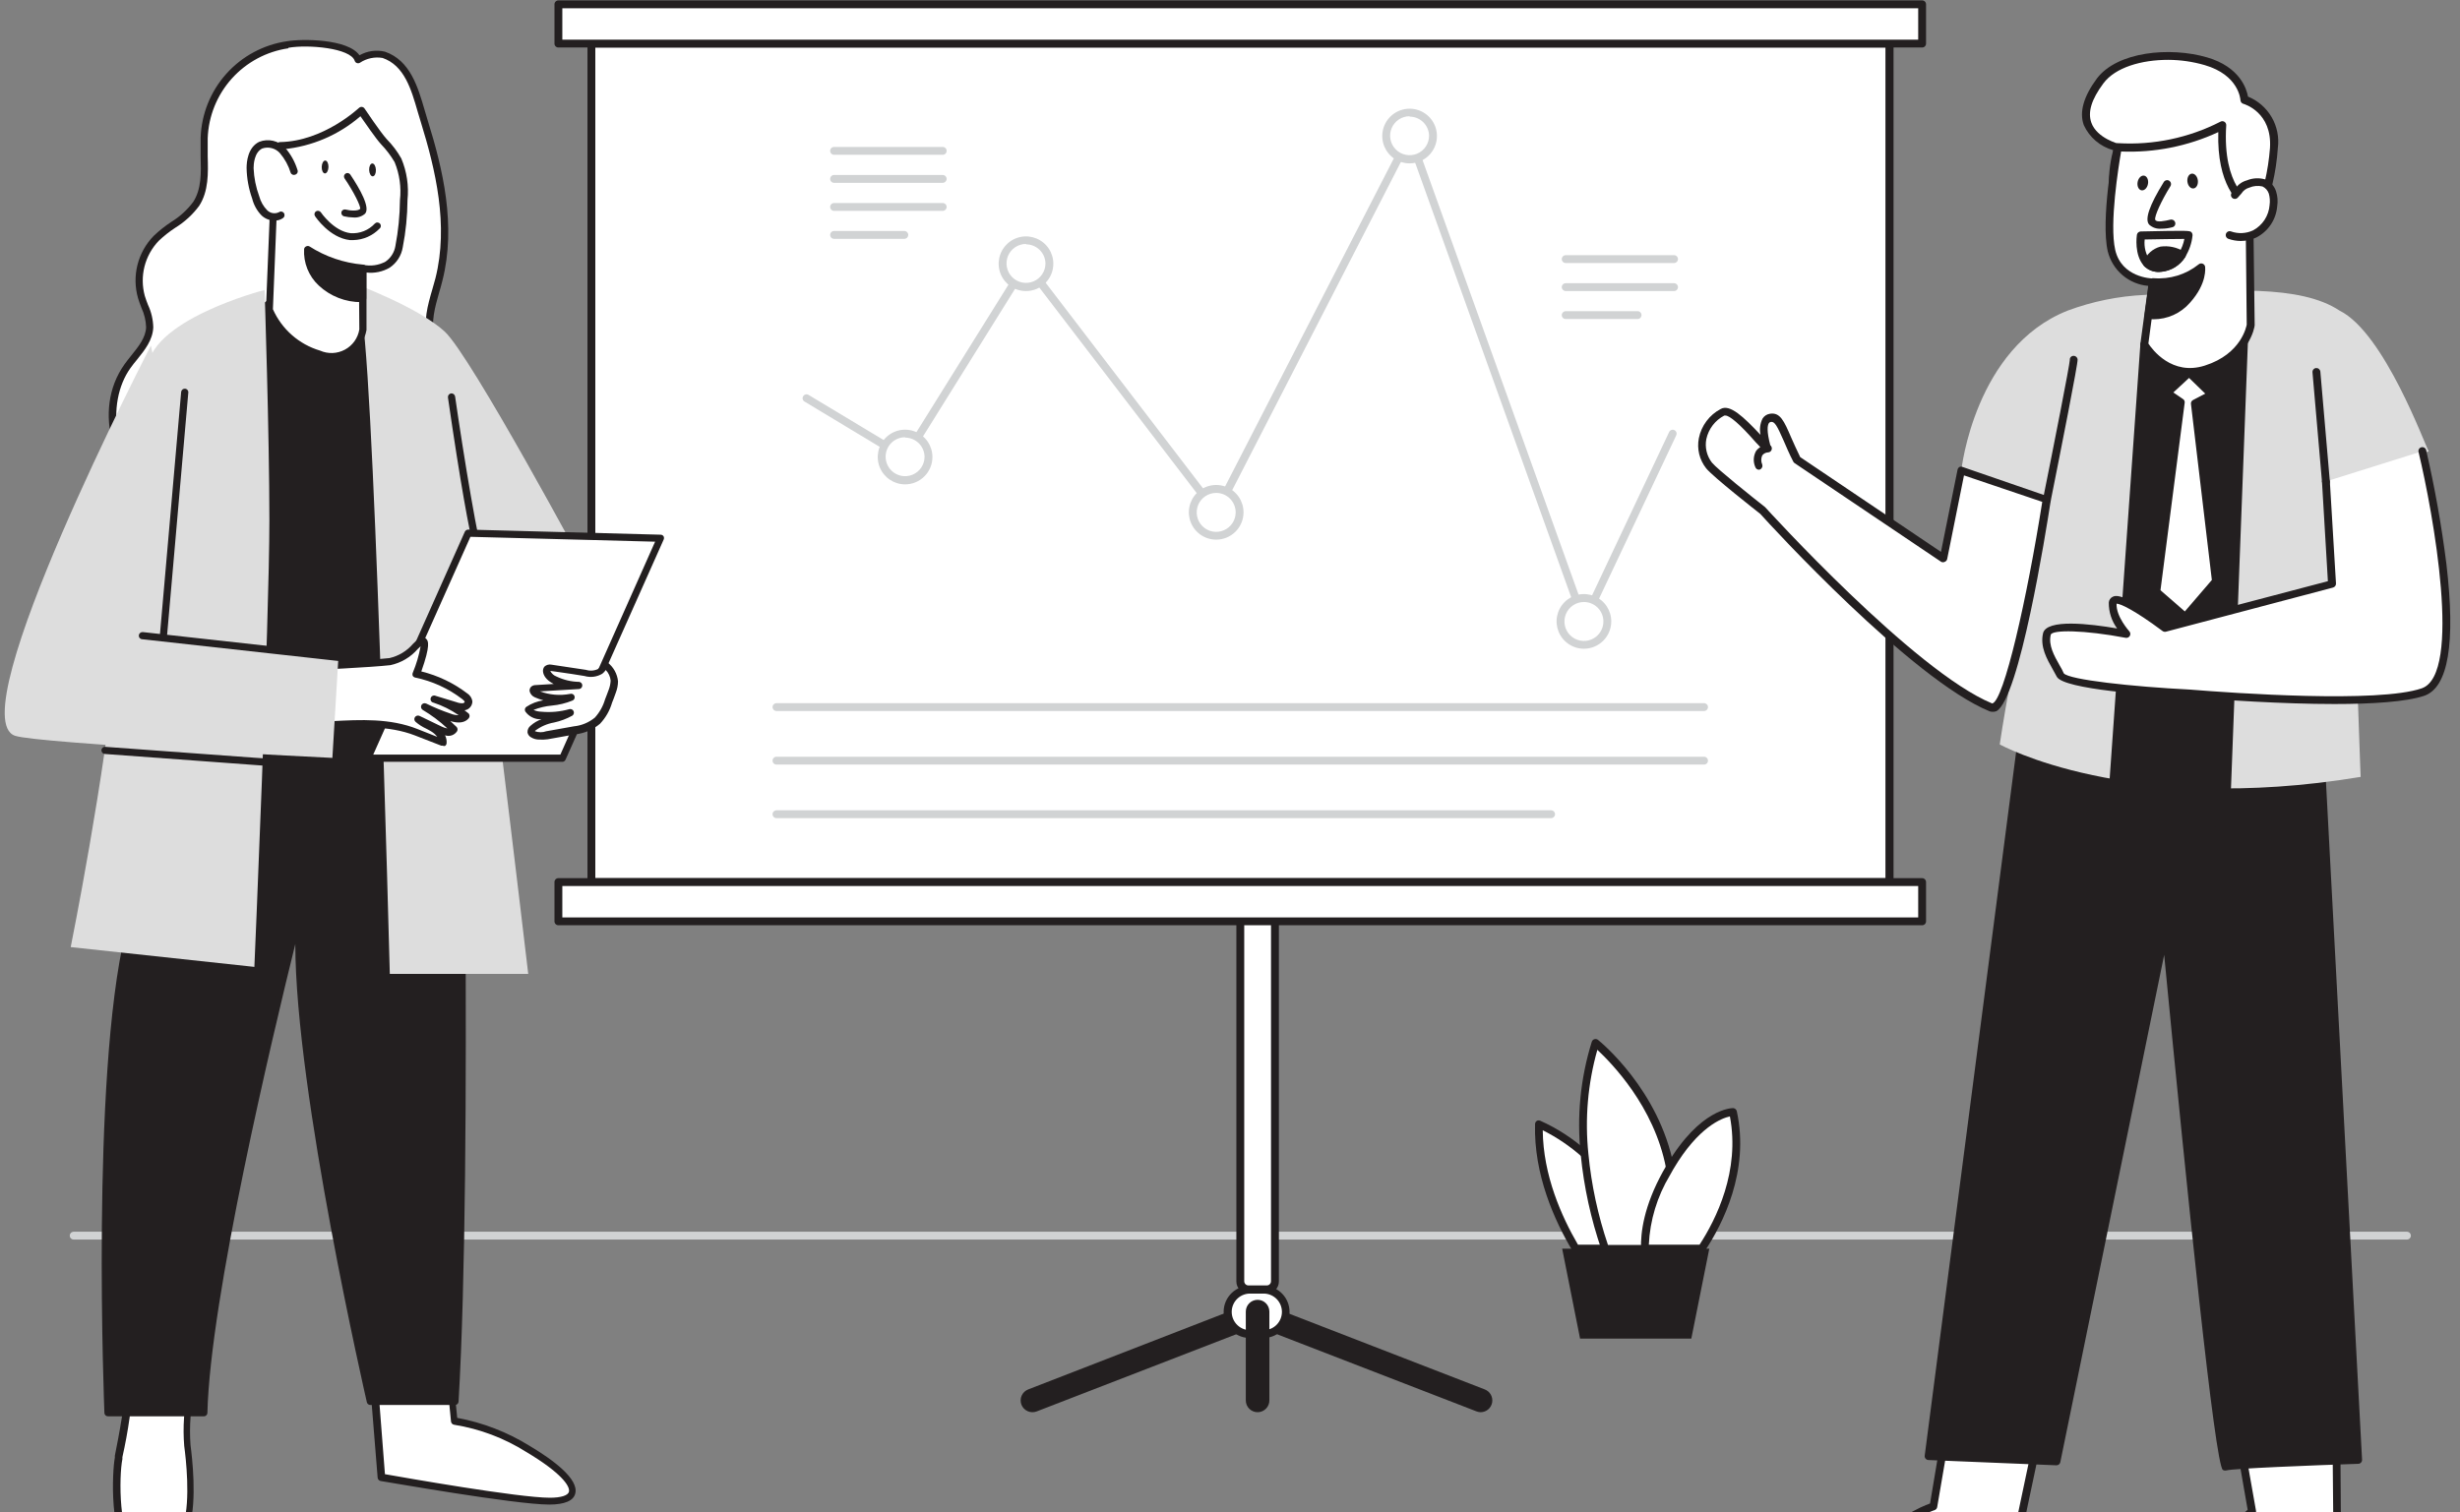 <svg width="148" height="91" viewBox="0 0 148 91" fill="none" xmlns="http://www.w3.org/2000/svg">
<rect x="0" y="0" width="148" height="91" fill="#808080" stroke="none"/>
<g clip-path="url(#clip0)">
<path d="M144.807 74.596H4.433C4.371 74.596 4.311 74.571 4.266 74.527C4.222 74.483 4.197 74.423 4.197 74.36C4.197 74.297 4.222 74.237 4.266 74.193C4.311 74.149 4.371 74.124 4.433 74.124H144.807C144.869 74.124 144.929 74.149 144.974 74.193C145.018 74.237 145.043 74.297 145.043 74.36C145.043 74.423 145.018 74.483 144.974 74.527C144.929 74.571 144.869 74.596 144.807 74.596Z" fill="#D1D3D4"/>
<path d="M89.092 84.985C89.005 84.985 88.918 84.969 88.837 84.938L75.603 79.819L62.369 84.938C62.194 85.005 61.998 85.001 61.827 84.924C61.654 84.848 61.52 84.707 61.452 84.531C61.385 84.356 61.389 84.16 61.465 83.989C61.542 83.817 61.683 83.682 61.859 83.614L75.149 78.458C75.427 78.349 75.736 78.349 76.014 78.458L89.328 83.614C89.483 83.674 89.612 83.785 89.693 83.93C89.773 84.075 89.801 84.243 89.771 84.406C89.74 84.569 89.654 84.716 89.527 84.821C89.399 84.927 89.239 84.985 89.073 84.985H89.092Z" fill="#231F20"/>
<path d="M74.62 53.999H76.709V77.12C76.709 77.246 76.659 77.366 76.57 77.454C76.482 77.543 76.362 77.593 76.236 77.593H75.13C75.005 77.593 74.885 77.543 74.796 77.454C74.707 77.366 74.658 77.246 74.658 77.12V53.999H74.62Z" fill="white"/>
<path d="M76.213 77.848H75.107C74.915 77.847 74.731 77.769 74.595 77.633C74.46 77.497 74.383 77.312 74.383 77.12V53.999C74.383 53.936 74.408 53.876 74.453 53.832C74.497 53.787 74.557 53.762 74.62 53.762H76.704C76.767 53.762 76.827 53.787 76.871 53.832C76.916 53.876 76.941 53.936 76.941 53.999V77.12C76.941 77.313 76.864 77.498 76.727 77.635C76.591 77.771 76.406 77.848 76.213 77.848V77.848ZM74.856 54.216V77.101C74.856 77.168 74.882 77.232 74.929 77.28C74.976 77.328 75.04 77.355 75.107 77.356H76.213C76.28 77.356 76.345 77.33 76.393 77.282C76.441 77.234 76.468 77.169 76.468 77.101V54.235L74.856 54.216Z" fill="#231F20"/>
<path d="M76.066 77.612H75.253C74.514 77.612 73.916 78.21 73.916 78.947C73.916 79.684 74.514 80.282 75.253 80.282H76.066C76.805 80.282 77.404 79.684 77.404 78.947C77.404 78.21 76.805 77.612 76.066 77.612Z" fill="white"/>
<path d="M76.094 80.518H75.277C75.063 80.53 74.849 80.498 74.648 80.424C74.448 80.351 74.264 80.237 74.109 80.09C73.953 79.943 73.829 79.766 73.745 79.569C73.66 79.373 73.617 79.161 73.617 78.947C73.617 78.733 73.66 78.521 73.745 78.325C73.829 78.128 73.953 77.951 74.109 77.804C74.264 77.657 74.448 77.543 74.648 77.469C74.849 77.396 75.063 77.364 75.277 77.375H76.094C76.496 77.397 76.874 77.573 77.151 77.865C77.428 78.157 77.582 78.544 77.582 78.947C77.582 79.349 77.428 79.737 77.151 80.029C76.874 80.321 76.496 80.496 76.094 80.518V80.518ZM75.277 77.848C75.126 77.838 74.976 77.859 74.834 77.91C74.692 77.961 74.562 78.04 74.452 78.143C74.342 78.246 74.254 78.371 74.194 78.509C74.134 78.647 74.103 78.796 74.103 78.947C74.103 79.098 74.134 79.247 74.194 79.385C74.254 79.523 74.342 79.648 74.452 79.751C74.562 79.854 74.692 79.933 74.834 79.984C74.976 80.035 75.126 80.056 75.277 80.046H76.094C76.373 80.028 76.635 79.904 76.826 79.7C77.017 79.496 77.124 79.227 77.124 78.947C77.124 78.667 77.017 78.398 76.826 78.194C76.635 77.99 76.373 77.866 76.094 77.848H75.277Z" fill="#231F20"/>
<path d="M113.688 2.623H35.58V53.087H113.688V2.623Z" fill="white"/>
<path d="M113.683 53.323H35.58C35.517 53.323 35.457 53.298 35.413 53.254C35.369 53.209 35.344 53.149 35.344 53.087V2.623C35.344 2.56 35.369 2.5 35.413 2.456C35.457 2.412 35.517 2.387 35.58 2.387H113.683C113.746 2.387 113.806 2.412 113.85 2.456C113.895 2.5 113.92 2.56 113.92 2.623V53.087C113.92 53.149 113.895 53.209 113.85 53.254C113.806 53.298 113.746 53.323 113.683 53.323ZM35.816 52.85H113.433V2.859H35.816V52.85Z" fill="#231F20"/>
<path d="M115.645 0.265H33.595V2.623H115.645V0.265Z" fill="white"/>
<path d="M115.64 2.859H33.595C33.532 2.859 33.472 2.835 33.428 2.79C33.383 2.746 33.359 2.686 33.359 2.623V0.26C33.359 0.197 33.383 0.137 33.428 0.093C33.472 0.049 33.532 0.024 33.595 0.024H115.64C115.703 0.024 115.763 0.049 115.807 0.093C115.851 0.137 115.876 0.197 115.876 0.26V2.623C115.876 2.686 115.851 2.746 115.807 2.79C115.763 2.835 115.703 2.859 115.64 2.859ZM33.831 2.387H115.404V0.496H33.831V2.387Z" fill="#231F20"/>
<path d="M115.645 53.087H33.595V55.445H115.645V53.087Z" fill="white"/>
<path d="M115.64 55.681H33.595C33.532 55.681 33.472 55.656 33.428 55.612C33.383 55.568 33.359 55.508 33.359 55.445V53.082C33.359 53.019 33.383 52.959 33.428 52.915C33.472 52.87 33.532 52.846 33.595 52.846H115.64C115.703 52.846 115.763 52.87 115.807 52.915C115.851 52.959 115.876 53.019 115.876 53.082V55.445C115.876 55.508 115.851 55.568 115.807 55.612C115.763 55.656 115.703 55.681 115.64 55.681ZM33.831 55.209H115.404V53.318H33.831V55.209Z" fill="#231F20"/>
<path d="M75.66 84.985C75.472 84.985 75.291 84.91 75.158 84.777C75.025 84.644 74.951 84.464 74.951 84.276V78.93C74.951 78.742 75.025 78.562 75.158 78.429C75.291 78.296 75.472 78.221 75.66 78.221C75.848 78.221 76.028 78.296 76.161 78.429C76.294 78.562 76.369 78.742 76.369 78.93V84.257C76.371 84.352 76.355 84.446 76.32 84.534C76.286 84.622 76.234 84.703 76.168 84.77C76.102 84.838 76.023 84.892 75.935 84.929C75.848 84.966 75.754 84.985 75.66 84.985V84.985Z" fill="#231F20"/>
<path d="M17.308 2.694C15.943 2.887 14.69 3.556 13.771 4.584C12.853 5.611 12.327 6.931 12.289 8.309C12.222 9.656 12.544 11.145 11.816 12.265C11.239 13.163 10.152 13.584 9.405 14.345C8.96 14.804 8.642 15.372 8.484 15.992C8.327 16.613 8.335 17.264 8.507 17.88C8.692 18.489 9.037 19.071 9.008 19.704C8.971 20.616 8.205 21.297 7.676 22.039C5.813 24.653 7.019 28.609 9.613 30.494C12.208 32.38 15.701 32.569 18.849 31.969C21.643 31.486 24.274 30.317 26.505 28.566C27.786 27.526 28.968 25.957 28.547 24.36C28.127 22.762 26.364 21.897 25.933 20.342C25.612 19.184 26.113 17.979 26.406 16.826C27.191 13.707 26.468 10.398 25.522 7.316C25.05 5.78 24.705 3.876 23.084 3.313C22.389 3.077 21.538 3.625 21.538 3.625C21.207 2.633 18.367 2.51 17.308 2.694Z" fill="white"/>
<path d="M15.758 32.489C13.526 32.562 11.328 31.925 9.481 30.669C6.919 28.779 5.473 24.747 7.496 21.916C7.624 21.737 7.765 21.557 7.912 21.377C8.347 20.834 8.763 20.319 8.791 19.695C8.777 19.287 8.68 18.887 8.507 18.518C8.432 18.324 8.361 18.135 8.304 17.941C8.117 17.289 8.105 16.598 8.271 15.94C8.437 15.281 8.775 14.679 9.249 14.193C9.576 13.881 9.931 13.6 10.308 13.352C10.82 13.038 11.268 12.629 11.627 12.147C12.123 11.372 12.1 10.422 12.071 9.415C12.071 9.046 12.071 8.663 12.071 8.295C12.117 6.87 12.664 5.506 13.614 4.443C14.565 3.38 15.859 2.686 17.27 2.481C18.145 2.33 20.928 2.325 21.628 3.327C22.092 3.063 22.64 2.985 23.159 3.11C24.681 3.635 25.144 5.237 25.555 6.65C25.617 6.853 25.674 7.056 25.735 7.255C26.642 10.162 27.456 13.579 26.619 16.878C26.562 17.11 26.496 17.351 26.43 17.568C26.17 18.475 25.905 19.411 26.146 20.281C26.416 20.999 26.846 21.645 27.404 22.171C28.018 22.757 28.484 23.481 28.76 24.284C29.289 26.302 27.46 28.065 26.647 28.717C24.39 30.49 21.731 31.68 18.905 32.182C17.868 32.384 16.814 32.487 15.758 32.489ZM17.346 2.907C16.032 3.098 14.827 3.745 13.941 4.734C13.055 5.723 12.543 6.991 12.496 8.318C12.496 8.668 12.496 9.042 12.496 9.401C12.525 10.431 12.553 11.495 11.986 12.383C11.595 12.912 11.105 13.362 10.544 13.707C10.189 13.939 9.855 14.203 9.547 14.496C9.134 14.928 8.84 15.46 8.693 16.04C8.547 16.62 8.553 17.227 8.711 17.804C8.767 17.989 8.834 18.168 8.904 18.348C9.103 18.771 9.21 19.232 9.221 19.7C9.188 20.465 8.711 21.061 8.248 21.637C8.106 21.808 7.969 21.978 7.846 22.152C6.343 24.261 6.745 28.131 9.736 30.305C11.953 31.927 15.176 32.432 18.806 31.723C21.566 31.248 24.164 30.095 26.368 28.368C27.115 27.758 28.802 26.156 28.339 24.379C28.076 23.644 27.644 22.982 27.077 22.445C26.473 21.866 26.01 21.154 25.726 20.366C25.451 19.378 25.726 18.381 26.009 17.417C26.075 17.19 26.142 16.944 26.198 16.741C27.002 13.546 26.198 10.2 25.319 7.35L25.135 6.74C24.738 5.36 24.322 3.937 23.017 3.488C22.546 3.407 22.061 3.509 21.661 3.772C21.633 3.79 21.602 3.802 21.569 3.806C21.536 3.81 21.503 3.807 21.472 3.795C21.441 3.784 21.412 3.766 21.389 3.742C21.366 3.719 21.349 3.69 21.34 3.658C21.084 2.893 18.541 2.666 17.351 2.874L17.346 2.907Z" fill="#231F20"/>
<path d="M22.488 83.387L22.961 88.898C22.961 88.898 30.995 90.316 33.07 90.316C35.145 90.316 34.961 89.068 31.766 87.164C30.416 86.314 28.908 85.746 27.333 85.495L27.082 82.929L22.488 83.387Z" fill="white"/>
<path d="M33.047 90.543C30.972 90.543 23.225 89.168 22.899 89.125C22.852 89.115 22.809 89.091 22.777 89.055C22.745 89.019 22.725 88.975 22.72 88.927L22.275 83.416C22.271 83.359 22.289 83.304 22.326 83.261C22.362 83.218 22.413 83.19 22.469 83.184L27.035 82.74C27.063 82.737 27.092 82.739 27.119 82.747C27.146 82.755 27.172 82.769 27.194 82.787C27.216 82.805 27.234 82.827 27.247 82.852C27.261 82.877 27.269 82.905 27.271 82.934L27.507 85.325C29.047 85.611 30.519 86.18 31.851 87.003C33.24 87.83 34.847 89.002 34.606 89.886C34.502 90.316 33.959 90.543 33.047 90.543ZM23.159 88.714C24.312 88.917 31.194 90.132 33.084 90.132C33.742 90.132 34.167 89.999 34.228 89.777C34.323 89.428 33.708 88.596 31.667 87.381C30.346 86.547 28.87 85.989 27.328 85.741C27.279 85.735 27.233 85.713 27.198 85.678C27.162 85.642 27.14 85.597 27.134 85.547L26.902 83.184L22.762 83.591L23.159 88.714Z" fill="#231F20"/>
<path d="M11.537 83.472C11.271 84.624 11.18 85.81 11.268 86.989C11.471 88.506 11.575 90.548 11.216 91.772C10.857 92.996 9.292 94.286 8.068 93.473C6.844 92.66 6.915 88.78 7.123 87.759C7.331 86.738 7.869 84.087 7.803 82.655L11.537 83.472Z" fill="white"/>
<path d="M8.9 93.946C8.562 93.944 8.233 93.842 7.954 93.653C6.536 92.708 6.754 88.501 6.91 87.717V87.603C7.123 86.53 7.628 84.021 7.562 82.669C7.561 82.636 7.567 82.603 7.58 82.573C7.593 82.543 7.613 82.516 7.638 82.494C7.663 82.472 7.694 82.456 7.727 82.448C7.759 82.439 7.794 82.439 7.827 82.447L11.565 83.264C11.593 83.27 11.62 83.282 11.643 83.298C11.667 83.314 11.687 83.335 11.702 83.359C11.719 83.383 11.73 83.41 11.734 83.439C11.739 83.467 11.738 83.496 11.731 83.524C11.47 84.65 11.379 85.808 11.461 86.96C11.561 87.712 11.858 90.269 11.405 91.833C11.262 92.279 11.024 92.687 10.706 93.03C10.388 93.373 9.999 93.642 9.566 93.818C9.353 93.899 9.127 93.942 8.9 93.946V93.946ZM8.035 82.924C7.941 84.528 7.717 86.121 7.364 87.688V87.802C7.151 88.846 7.127 92.561 8.224 93.294C8.406 93.412 8.614 93.485 8.831 93.506C9.047 93.526 9.265 93.494 9.467 93.412C9.837 93.26 10.17 93.029 10.441 92.735C10.713 92.441 10.918 92.091 11.041 91.71C11.471 90.241 11.182 87.745 11.083 87.017C10.991 85.885 11.069 84.746 11.315 83.638L8.035 82.924Z" fill="#231F20"/>
<path d="M16.675 36.611C17.374 36.171 27.545 35.854 27.545 35.854C27.545 35.854 28.23 69.69 27.361 84.342H22.275C22.275 84.342 17.199 62.454 18.074 54.727C18.074 54.727 12.468 76.468 12.27 85.023H6.489C6.489 85.023 5.638 65.04 7.742 56.192C9.845 47.344 16.675 36.611 16.675 36.611Z" fill="#231F20"/>
<path d="M12.289 85.231H6.489C6.436 85.231 6.384 85.21 6.345 85.173C6.307 85.136 6.284 85.086 6.281 85.032C6.281 84.834 5.454 64.917 7.539 56.145C9.623 47.372 16.429 36.606 16.519 36.497C16.538 36.473 16.561 36.45 16.585 36.431C17.299 35.987 25.849 35.703 27.555 35.646C27.583 35.645 27.611 35.649 27.637 35.66C27.663 35.67 27.687 35.687 27.706 35.708C27.727 35.726 27.744 35.748 27.755 35.774C27.766 35.799 27.772 35.827 27.772 35.854C27.772 36.19 28.448 69.861 27.588 84.352C27.584 84.405 27.561 84.454 27.522 84.491C27.484 84.528 27.433 84.549 27.38 84.55H22.275C22.229 84.549 22.183 84.533 22.146 84.504C22.11 84.475 22.084 84.435 22.072 84.389C22.03 84.186 17.771 65.744 17.766 56.811C16.382 62.421 12.638 78.146 12.478 85.027C12.477 85.079 12.457 85.128 12.422 85.165C12.387 85.203 12.339 85.226 12.289 85.231V85.231ZM6.711 84.815H12.066C12.345 76.217 17.818 54.887 17.87 54.675C17.875 54.648 17.885 54.622 17.9 54.599C17.914 54.575 17.933 54.555 17.956 54.54C17.978 54.524 18.003 54.513 18.03 54.507C18.057 54.501 18.084 54.5 18.111 54.505C18.138 54.509 18.164 54.519 18.187 54.534C18.211 54.548 18.231 54.567 18.246 54.59C18.262 54.612 18.273 54.637 18.279 54.664C18.285 54.691 18.286 54.718 18.282 54.745C17.459 62.005 21.982 82.121 22.445 84.129H27.172C27.98 70.158 27.404 38.945 27.352 36.072C23.509 36.194 17.521 36.483 16.831 36.766C16.325 37.551 9.925 47.831 7.94 56.244C5.984 64.487 6.617 82.712 6.693 84.815H6.711Z" fill="#231F20"/>
<path d="M19.964 18.074C19.964 18.074 24.875 20.834 25.825 25.589C26.775 30.343 25.707 41.025 25.707 41.025L13.56 40.519C13.56 40.519 14.746 27.054 13.56 23.277C12.374 19.501 12.586 20.442 13.739 20.082C14.893 19.723 17.828 15.706 19.964 18.074Z" fill="#231F20"/>
<path d="M25.707 41.238L13.56 40.732C13.531 40.731 13.503 40.724 13.477 40.712C13.451 40.7 13.428 40.683 13.409 40.661C13.391 40.639 13.377 40.615 13.369 40.588C13.361 40.561 13.358 40.533 13.361 40.505C13.361 40.373 14.529 27.04 13.361 23.343L13.153 22.687C12.572 20.858 12.454 20.479 12.629 20.21C12.692 20.137 12.771 20.08 12.859 20.042C12.947 20.005 13.043 19.988 13.139 19.992C13.321 19.98 13.5 19.945 13.673 19.889C14.119 19.654 14.531 19.36 14.898 19.014C16.315 17.847 18.414 16.084 20.096 17.913C20.569 18.173 25.097 20.9 26.028 25.555C26.973 30.282 25.924 40.944 25.915 41.053C25.909 41.104 25.884 41.151 25.846 41.185C25.808 41.219 25.758 41.238 25.707 41.238V41.238ZM13.782 40.321L25.518 40.793C25.655 39.319 26.486 29.923 25.622 25.612C24.7 21.023 19.907 18.282 19.851 18.253C19.83 18.243 19.812 18.229 19.799 18.211C18.381 16.642 16.49 18.211 15.153 19.331C14.753 19.715 14.295 20.034 13.796 20.276C13.594 20.337 13.387 20.378 13.177 20.399C13.103 20.402 13.03 20.415 12.96 20.437C12.912 20.56 13.149 21.311 13.541 22.554L13.749 23.211C14.874 26.77 13.938 38.51 13.782 40.321Z" fill="#231F20"/>
<path d="M19.822 16.481C19.822 16.481 20.768 16.481 21.642 18.371C22.46 19.907 23.452 58.607 23.452 58.607H31.78C31.78 58.607 28.358 29.526 27.526 25.352C27.164 23.315 26.257 21.414 24.9 19.852C23.543 18.29 21.789 17.125 19.822 16.481V16.481Z" fill="#DDDDDD"/>
<path d="M21.202 17.015C21.202 17.015 25.168 18.475 26.761 19.959C28.353 21.444 35.244 34.294 35.244 34.294L30.75 36.658L25.291 30.041" fill="#DDDDDD"/>
<path d="M29.138 34.502C28.925 34.502 28.481 34.465 26.95 23.92C26.943 23.863 26.958 23.806 26.993 23.76C27.027 23.715 27.078 23.684 27.134 23.674C27.191 23.668 27.248 23.683 27.294 23.717C27.34 23.752 27.37 23.802 27.38 23.859C27.886 27.366 28.798 32.952 29.195 33.978C29.221 33.973 29.248 33.973 29.275 33.978C29.303 33.983 29.329 33.994 29.352 34.011C29.375 34.027 29.394 34.047 29.409 34.071C29.424 34.095 29.433 34.122 29.437 34.15C29.441 34.178 29.439 34.206 29.431 34.233C29.355 34.474 29.223 34.502 29.138 34.502Z" fill="#231F20"/>
<path d="M21.817 16.15V19.865C21.817 19.865 21.439 21.94 19.18 21.283C18.513 21.09 17.898 20.75 17.379 20.29C16.86 19.83 16.45 19.26 16.178 18.622L16.434 12.189C16.729 11.064 16.854 9.901 16.807 8.739C19.577 8.72 21.741 6.65 21.741 6.65C21.741 6.65 22.687 8.068 23.093 8.512C23.42 8.85 23.706 9.226 23.944 9.632C24.258 10.391 24.379 11.216 24.294 12.033C24.283 12.972 24.19 13.909 24.015 14.831C23.632 16.58 21.817 16.15 21.817 16.15Z" fill="white"/>
<path d="M20.007 21.642C19.715 21.639 19.426 21.596 19.146 21.514C18.445 21.315 17.798 20.959 17.253 20.475C16.708 19.991 16.279 19.39 15.999 18.716C15.994 18.69 15.994 18.663 15.999 18.636C15.999 18.636 16.254 12.251 16.259 12.204C16.268 12.09 16.291 11.977 16.325 11.868C16.577 10.855 16.678 9.81 16.627 8.767C16.626 8.739 16.631 8.71 16.641 8.684C16.651 8.657 16.666 8.633 16.686 8.612C16.706 8.592 16.73 8.576 16.757 8.565C16.783 8.555 16.812 8.549 16.84 8.55C19.473 8.507 21.566 6.513 21.599 6.494C21.622 6.472 21.65 6.455 21.68 6.444C21.71 6.434 21.742 6.43 21.774 6.433C21.805 6.437 21.835 6.448 21.862 6.464C21.889 6.48 21.912 6.502 21.93 6.527C21.93 6.527 22.876 7.945 23.263 8.37C23.606 8.718 23.901 9.109 24.142 9.533C24.476 10.323 24.604 11.185 24.516 12.038C24.51 12.99 24.415 13.94 24.232 14.874C24.193 15.124 24.102 15.363 23.965 15.576C23.828 15.79 23.649 15.972 23.438 16.112C23.018 16.355 22.531 16.456 22.049 16.401V19.865C21.941 20.465 21.601 20.998 21.103 21.349C20.774 21.551 20.393 21.653 20.007 21.642V21.642ZM16.419 18.608C16.683 19.203 17.074 19.735 17.564 20.165C18.053 20.595 18.63 20.913 19.255 21.099C19.492 21.204 19.75 21.253 20.009 21.244C20.267 21.234 20.52 21.165 20.749 21.042C20.977 20.92 21.174 20.746 21.325 20.536C21.475 20.325 21.576 20.083 21.618 19.827L21.59 16.15C21.59 16.117 21.597 16.085 21.611 16.056C21.625 16.026 21.645 16 21.67 15.98C21.696 15.959 21.726 15.944 21.758 15.937C21.79 15.93 21.823 15.93 21.855 15.937C22.307 16.033 22.779 15.966 23.188 15.748C23.347 15.64 23.482 15.5 23.585 15.337C23.688 15.175 23.757 14.993 23.788 14.803C23.962 13.895 24.054 12.972 24.062 12.047C24.148 11.269 24.038 10.48 23.741 9.755C23.511 9.365 23.237 9.004 22.923 8.678C22.597 8.323 21.978 7.406 21.685 6.995C20.382 8.121 18.762 8.815 17.048 8.98C17.083 9.992 16.975 11.004 16.727 11.986C16.702 12.066 16.685 12.149 16.675 12.232C16.675 12.232 16.67 12.336 16.419 18.608Z" fill="#231F20"/>
<path d="M21.793 17.96C20.877 17.976 19.99 17.637 19.317 17.015C19.041 16.758 18.824 16.445 18.682 16.097C18.539 15.748 18.473 15.373 18.489 14.997C19.483 15.64 20.619 16.029 21.798 16.131L21.793 17.96Z" fill="#231F20"/>
<path d="M21.741 18.182C20.789 18.189 19.871 17.83 19.175 17.18C18.876 16.902 18.643 16.561 18.491 16.182C18.339 15.803 18.272 15.395 18.296 14.987C18.301 14.952 18.315 14.919 18.336 14.891C18.358 14.863 18.386 14.841 18.419 14.827C18.449 14.81 18.483 14.802 18.518 14.802C18.552 14.802 18.587 14.81 18.617 14.827C19.584 15.447 20.687 15.823 21.831 15.923C21.885 15.924 21.937 15.947 21.975 15.986C22.013 16.025 22.034 16.077 22.034 16.131V17.956C22.035 17.982 22.03 18.009 22.021 18.034C22.011 18.058 21.997 18.081 21.978 18.101C21.96 18.12 21.938 18.135 21.913 18.146C21.889 18.157 21.863 18.163 21.836 18.163L21.741 18.182ZM18.716 15.394C18.799 15.963 19.066 16.49 19.477 16.892C20.056 17.429 20.81 17.738 21.599 17.762V16.344C20.579 16.235 19.593 15.912 18.707 15.394H18.716Z" fill="#231F20"/>
<path d="M20.919 10.611C20.919 10.611 22.115 12.397 21.831 12.709C21.547 13.021 20.753 12.813 20.753 12.813" fill="white"/>
<path d="M21.269 13.087C21.074 13.084 20.881 13.06 20.692 13.016C20.639 13.002 20.593 12.967 20.564 12.919C20.536 12.872 20.528 12.815 20.541 12.761C20.547 12.734 20.559 12.709 20.576 12.687C20.592 12.665 20.613 12.646 20.637 12.632C20.66 12.618 20.687 12.609 20.714 12.605C20.741 12.601 20.769 12.603 20.796 12.61C21.065 12.681 21.533 12.714 21.67 12.567C21.708 12.407 21.278 11.537 20.725 10.729C20.697 10.683 20.688 10.628 20.699 10.576C20.711 10.524 20.742 10.478 20.787 10.448C20.831 10.418 20.886 10.406 20.938 10.415C20.991 10.425 21.038 10.454 21.07 10.497C21.656 11.372 22.29 12.492 21.963 12.86C21.868 12.943 21.758 13.005 21.639 13.044C21.52 13.083 21.394 13.098 21.269 13.087Z" fill="#231F20"/>
<path d="M22.427 10.612C22.54 10.608 22.624 10.431 22.615 10.217C22.607 10.003 22.509 9.833 22.397 9.837C22.285 9.842 22.201 10.019 22.209 10.233C22.218 10.447 22.315 10.616 22.427 10.612Z" fill="#231F20"/>
<path d="M19.761 10.055C19.767 9.841 19.681 9.665 19.569 9.661C19.457 9.658 19.361 9.829 19.355 10.043C19.348 10.257 19.434 10.433 19.546 10.436C19.659 10.439 19.755 10.269 19.761 10.055Z" fill="#231F20"/>
<path d="M17.7 10.308C17.561 9.846 17.328 9.418 17.015 9.051C16.854 8.87 16.641 8.742 16.405 8.685C16.17 8.628 15.923 8.643 15.696 8.73C15.475 8.88 15.299 9.087 15.187 9.329C15.075 9.571 15.03 9.839 15.058 10.105C15.077 10.712 15.187 11.313 15.384 11.887C15.469 12.241 15.645 12.567 15.895 12.832C16.02 12.959 16.184 13.041 16.361 13.066C16.538 13.091 16.718 13.057 16.873 12.969" fill="white"/>
<path d="M16.505 13.276C16.22 13.271 15.948 13.162 15.739 12.969C15.463 12.686 15.268 12.336 15.172 11.953C14.961 11.359 14.847 10.735 14.836 10.105C14.836 9.746 14.907 8.871 15.592 8.536C15.859 8.431 16.151 8.409 16.43 8.473C16.709 8.537 16.963 8.684 17.157 8.895C17.495 9.284 17.748 9.74 17.899 10.233C17.909 10.259 17.915 10.287 17.914 10.315C17.913 10.343 17.907 10.37 17.896 10.396C17.884 10.421 17.868 10.444 17.847 10.464C17.827 10.483 17.802 10.497 17.776 10.507C17.75 10.519 17.722 10.526 17.693 10.528C17.664 10.529 17.635 10.524 17.608 10.514C17.581 10.504 17.557 10.489 17.536 10.469C17.515 10.449 17.499 10.425 17.488 10.398C17.355 9.964 17.135 9.562 16.84 9.216C16.71 9.069 16.538 8.964 16.348 8.915C16.158 8.865 15.957 8.873 15.772 8.938C15.299 9.174 15.257 9.883 15.257 10.119C15.281 10.699 15.396 11.272 15.597 11.816C15.681 12.129 15.843 12.416 16.07 12.648C16.16 12.74 16.277 12.802 16.404 12.824C16.532 12.846 16.663 12.827 16.779 12.771C16.802 12.754 16.828 12.742 16.856 12.735C16.884 12.728 16.913 12.727 16.941 12.732C16.969 12.737 16.996 12.748 17.02 12.763C17.044 12.779 17.065 12.799 17.081 12.823C17.097 12.846 17.109 12.873 17.114 12.901C17.12 12.929 17.121 12.958 17.116 12.986C17.11 13.014 17.099 13.04 17.084 13.065C17.068 13.088 17.048 13.109 17.024 13.125C16.872 13.23 16.689 13.283 16.505 13.276V13.276Z" fill="#231F20"/>
<path d="M15.918 17.45C15.918 17.45 16.207 26.113 16.207 31.326C16.207 37.324 15.304 58.186 15.304 58.186L4.254 56.995C4.254 56.995 6.362 46.522 6.981 39.564C7.373 35.164 9.051 25.551 8.871 22.427C8.692 19.302 15.918 17.45 15.918 17.45Z" fill="#DDDDDD"/>
<path d="M28.164 32.073L22.124 45.614H33.855L39.739 32.376L28.164 32.073Z" fill="white"/>
<path d="M33.85 45.846H22.124C22.088 45.847 22.052 45.838 22.02 45.822C21.988 45.805 21.96 45.78 21.941 45.75C21.921 45.719 21.909 45.685 21.906 45.648C21.904 45.612 21.91 45.576 21.926 45.543L27.966 31.997C27.984 31.959 28.013 31.927 28.049 31.905C28.085 31.882 28.127 31.87 28.169 31.87L39.744 32.177C39.78 32.177 39.815 32.186 39.847 32.203C39.878 32.22 39.905 32.246 39.924 32.276C39.94 32.308 39.948 32.343 39.948 32.378C39.948 32.413 39.94 32.448 39.924 32.48L34.03 45.704C34.017 45.742 33.992 45.776 33.961 45.801C33.929 45.826 33.891 45.842 33.85 45.846ZM22.455 45.411H33.713L39.413 32.598L28.301 32.305L22.455 45.411Z" fill="#231F20"/>
<path d="M17.634 43.648C20.101 43.738 22.691 43.138 25.026 44.04L26.624 44.655C26.613 44.474 26.555 44.299 26.456 44.148C26.356 43.997 26.218 43.875 26.056 43.794C25.732 43.639 25.423 43.453 25.135 43.237L26.491 43.884C26.751 44.012 27.139 44.106 27.281 43.846C26.752 43.326 26.161 42.872 25.522 42.495C26.01 42.731 26.512 42.936 27.025 43.109C27.351 43.223 27.767 43.298 27.971 43.038C27.42 42.614 26.801 42.285 26.142 42.065L27.413 42.447C27.563 42.508 27.725 42.529 27.886 42.509C27.963 42.498 28.034 42.46 28.087 42.403C28.139 42.345 28.17 42.27 28.174 42.192C28.16 42.128 28.132 42.068 28.093 42.015C28.054 41.962 28.004 41.918 27.947 41.885C27.087 41.225 26.088 40.767 25.026 40.547C25.125 40.273 25.659 38.837 25.466 38.586C25.272 38.336 24.558 39.664 23.438 39.796C22.318 39.928 18.518 40.103 18.518 40.103" fill="white"/>
<path d="M26.624 44.872C26.597 44.877 26.57 44.877 26.543 44.872L24.951 44.253C23.391 43.653 21.642 43.742 19.997 43.828C19.217 43.865 18.414 43.908 17.634 43.88C17.577 43.877 17.524 43.852 17.485 43.811C17.446 43.77 17.425 43.714 17.426 43.657C17.427 43.629 17.433 43.6 17.445 43.574C17.457 43.548 17.474 43.524 17.495 43.505C17.516 43.486 17.541 43.471 17.568 43.461C17.595 43.452 17.624 43.448 17.653 43.45C18.419 43.478 19.213 43.45 19.983 43.398C21.699 43.308 23.466 43.218 25.111 43.87L26.307 44.343C26.21 44.214 26.09 44.105 25.953 44.021C25.849 43.955 25.744 43.903 25.636 43.846C25.405 43.74 25.19 43.602 24.998 43.435C24.959 43.401 24.935 43.353 24.929 43.302C24.922 43.251 24.935 43.199 24.965 43.157C24.994 43.114 25.038 43.083 25.088 43.069C25.138 43.055 25.191 43.059 25.239 43.081L26.59 43.733C26.694 43.782 26.804 43.817 26.917 43.837C26.464 43.412 25.966 43.038 25.433 42.722C25.386 42.692 25.351 42.646 25.337 42.593C25.322 42.54 25.327 42.483 25.352 42.433C25.379 42.384 25.424 42.347 25.478 42.329C25.531 42.312 25.589 42.315 25.64 42.339C26.119 42.575 26.614 42.779 27.12 42.949C27.27 43.01 27.43 43.04 27.593 43.038C27.128 42.717 26.621 42.464 26.085 42.287C26.054 42.282 26.025 42.27 25.999 42.253C25.973 42.236 25.951 42.213 25.935 42.187C25.918 42.16 25.908 42.131 25.904 42.1C25.9 42.069 25.903 42.038 25.912 42.008C25.921 41.978 25.937 41.951 25.957 41.927C25.978 41.904 26.003 41.886 26.032 41.873C26.061 41.861 26.091 41.854 26.122 41.855C26.154 41.855 26.184 41.862 26.212 41.876L27.484 42.263C27.598 42.306 27.721 42.326 27.843 42.32C27.909 42.32 27.961 42.254 27.956 42.23C27.952 42.206 27.909 42.145 27.815 42.074C26.979 41.433 26.01 40.989 24.979 40.774C24.948 40.768 24.92 40.756 24.895 40.738C24.869 40.72 24.848 40.697 24.832 40.67C24.809 40.613 24.809 40.548 24.832 40.491C25.047 39.977 25.206 39.441 25.305 38.893L25.135 39.054C24.706 39.55 24.127 39.892 23.485 40.028C22.37 40.16 18.702 40.33 18.546 40.34C18.518 40.343 18.489 40.34 18.461 40.331C18.434 40.323 18.408 40.308 18.387 40.289C18.366 40.27 18.348 40.246 18.337 40.22C18.325 40.194 18.319 40.165 18.319 40.136C18.318 40.108 18.323 40.079 18.332 40.052C18.342 40.026 18.357 40.001 18.376 39.98C18.396 39.959 18.419 39.942 18.445 39.93C18.471 39.917 18.499 39.911 18.527 39.91C18.565 39.91 22.308 39.73 23.433 39.602C23.986 39.476 24.484 39.174 24.851 38.742C25.111 38.492 25.248 38.345 25.456 38.359C25.498 38.362 25.539 38.373 25.576 38.394C25.613 38.414 25.645 38.443 25.669 38.477C25.749 38.577 25.919 38.803 25.348 40.406C26.35 40.653 27.291 41.103 28.112 41.729C28.194 41.781 28.264 41.851 28.317 41.932C28.37 42.014 28.405 42.106 28.42 42.202C28.421 42.334 28.373 42.463 28.286 42.563C28.199 42.663 28.078 42.728 27.947 42.745L28.169 42.915C28.192 42.933 28.212 42.955 28.226 42.98C28.239 43.005 28.247 43.033 28.25 43.062C28.253 43.09 28.25 43.12 28.242 43.147C28.234 43.175 28.22 43.2 28.202 43.223C27.975 43.492 27.602 43.549 27.091 43.393C27.219 43.506 27.342 43.62 27.465 43.743C27.497 43.776 27.518 43.818 27.525 43.864C27.531 43.91 27.524 43.957 27.503 43.998C27.428 44.116 27.315 44.206 27.183 44.251C27.05 44.297 26.907 44.296 26.775 44.248C26.848 44.395 26.881 44.558 26.869 44.721C26.867 44.755 26.857 44.788 26.84 44.818C26.822 44.847 26.799 44.872 26.77 44.891C26.721 44.9 26.669 44.894 26.624 44.872Z" fill="#231F20"/>
<path d="M9.079 20.796C9.079 20.796 -2.477 43.123 0.903 44.277C2.283 44.749 19.997 45.609 19.997 45.609L20.361 39.545L12.719 38.52L9.079 20.796Z" fill="#DDDDDD"/>
<path d="M9.817 38.468C9.76 38.463 9.707 38.436 9.67 38.393C9.633 38.349 9.614 38.293 9.618 38.236L10.899 23.585C10.905 23.529 10.932 23.477 10.976 23.441C11.019 23.405 11.074 23.387 11.13 23.391C11.159 23.393 11.187 23.4 11.212 23.413C11.238 23.425 11.26 23.443 11.279 23.465C11.297 23.486 11.311 23.511 11.32 23.538C11.329 23.566 11.332 23.594 11.329 23.622L10.048 38.274C10.042 38.33 10.015 38.382 9.972 38.418C9.928 38.454 9.873 38.472 9.817 38.468V38.468Z" fill="#231F20"/>
<path d="M17.889 46.224L6.305 45.373C6.248 45.368 6.195 45.342 6.157 45.298C6.119 45.255 6.099 45.199 6.102 45.142C6.103 45.113 6.111 45.085 6.124 45.06C6.136 45.035 6.154 45.012 6.176 44.993C6.197 44.975 6.222 44.961 6.249 44.952C6.276 44.944 6.305 44.94 6.333 44.943L17.908 45.789C17.96 45.797 18.007 45.823 18.041 45.862C18.075 45.902 18.094 45.952 18.094 46.004C18.094 46.056 18.075 46.107 18.041 46.146C18.007 46.186 17.96 46.212 17.908 46.219L17.889 46.224Z" fill="#231F20"/>
<path d="M36.833 41.592C36.762 41.805 36.672 42.013 36.606 42.197C36.478 42.638 36.248 43.043 35.935 43.379C35.546 43.705 35.069 43.908 34.564 43.96C34.006 44.054 33.453 44.154 32.9 44.258C32.623 44.344 32.323 44.324 32.059 44.201C32.007 44.171 31.968 44.122 31.95 44.064C31.95 44.022 31.96 43.981 31.979 43.944C31.998 43.907 32.025 43.875 32.059 43.851C32.673 43.294 33.633 43.35 34.332 42.906C33.758 43.067 33.159 43.123 32.565 43.071C32.414 43.077 32.264 43.046 32.128 42.982C31.991 42.918 31.872 42.822 31.78 42.703C32.517 42.183 33.553 42.372 34.37 41.994C33.655 42.13 32.915 42.046 32.248 41.753C32.13 41.701 32.002 41.559 32.092 41.474C32.13 41.445 32.177 41.43 32.224 41.431L34.843 41.271C34.339 41.267 33.842 41.152 33.387 40.935C33.146 40.817 32.914 40.633 32.872 40.368C32.868 40.344 32.869 40.319 32.874 40.296C32.88 40.272 32.891 40.25 32.905 40.231C32.936 40.205 32.973 40.188 33.013 40.179C33.052 40.171 33.093 40.173 33.132 40.184C33.463 40.236 34.838 40.429 35.197 40.495C35.347 40.542 35.505 40.557 35.661 40.539C35.817 40.522 35.968 40.474 36.105 40.396C36.231 40.288 36.332 40.154 36.403 40.004C36.555 40.121 36.682 40.267 36.777 40.434C36.871 40.602 36.93 40.787 36.951 40.978C36.948 41.188 36.908 41.396 36.833 41.592V41.592Z" fill="white"/>
<path d="M32.47 44.508C32.284 44.514 32.099 44.465 31.941 44.366C31.89 44.337 31.846 44.297 31.811 44.25C31.777 44.203 31.752 44.149 31.738 44.092C31.73 44.014 31.743 43.934 31.774 43.861C31.806 43.789 31.855 43.725 31.917 43.676C32.109 43.504 32.332 43.371 32.574 43.284H32.546C32.361 43.291 32.178 43.251 32.013 43.168C31.848 43.086 31.706 42.963 31.601 42.812C31.576 42.766 31.569 42.712 31.582 42.662C31.594 42.611 31.624 42.567 31.667 42.537C31.974 42.333 32.323 42.199 32.688 42.145C32.511 42.097 32.339 42.035 32.172 41.961C32.098 41.929 32.031 41.88 31.978 41.819C31.925 41.757 31.886 41.685 31.865 41.606C31.856 41.556 31.859 41.504 31.875 41.455C31.89 41.407 31.918 41.363 31.955 41.327C32.029 41.261 32.125 41.225 32.224 41.228L33.349 41.157H33.307C32.834 40.916 32.688 40.618 32.669 40.41C32.658 40.306 32.688 40.2 32.754 40.117C32.81 40.065 32.878 40.026 32.952 40.006C33.026 39.985 33.104 39.983 33.179 39.999L33.524 40.051C34.063 40.127 34.942 40.259 35.254 40.311C35.498 40.388 35.762 40.368 35.991 40.255C36.089 40.161 36.169 40.05 36.228 39.928C36.243 39.901 36.264 39.877 36.289 39.858C36.314 39.839 36.343 39.826 36.374 39.82C36.406 39.814 36.438 39.815 36.469 39.823C36.5 39.831 36.529 39.846 36.554 39.867C36.73 40.003 36.877 40.174 36.985 40.369C37.093 40.564 37.16 40.779 37.182 41.001C37.179 41.234 37.134 41.465 37.05 41.682C37.008 41.805 36.96 41.928 36.918 42.046L36.823 42.287C36.686 42.761 36.438 43.195 36.1 43.553C35.679 43.91 35.16 44.133 34.611 44.192C34.057 44.286 33.504 44.385 32.952 44.489C32.792 44.51 32.631 44.517 32.47 44.508V44.508ZM32.191 44.007C32.407 44.084 32.642 44.084 32.858 44.007C33.415 43.903 33.968 43.804 34.526 43.709C34.989 43.663 35.428 43.48 35.788 43.185C36.074 42.869 36.284 42.493 36.403 42.084C36.431 42.002 36.464 41.917 36.502 41.828L36.629 41.488C36.693 41.317 36.73 41.137 36.738 40.954C36.714 40.716 36.611 40.493 36.445 40.321C36.387 40.405 36.317 40.48 36.237 40.543C36.077 40.639 35.898 40.701 35.713 40.725C35.527 40.748 35.339 40.733 35.16 40.68C34.881 40.628 33.983 40.496 33.449 40.42L33.103 40.373C33.182 40.53 33.317 40.651 33.482 40.713C33.908 40.918 34.374 41.027 34.847 41.034C34.899 41.042 34.946 41.068 34.98 41.107C35.014 41.147 35.033 41.197 35.033 41.249C35.033 41.301 35.014 41.352 34.98 41.391C34.946 41.431 34.899 41.457 34.847 41.465L32.484 41.606C33.064 41.821 33.692 41.873 34.299 41.758C34.353 41.741 34.412 41.746 34.462 41.772C34.512 41.798 34.549 41.843 34.566 41.897C34.583 41.951 34.578 42.009 34.552 42.059C34.526 42.109 34.481 42.147 34.427 42.164C34.034 42.323 33.62 42.423 33.198 42.462C32.82 42.495 32.45 42.583 32.097 42.722C32.245 42.79 32.406 42.827 32.569 42.83C33.138 42.883 33.712 42.83 34.261 42.674C34.311 42.663 34.363 42.669 34.408 42.692C34.454 42.715 34.489 42.753 34.51 42.8C34.53 42.846 34.533 42.899 34.519 42.947C34.505 42.996 34.474 43.038 34.432 43.067C34.09 43.257 33.722 43.395 33.34 43.478C32.922 43.551 32.529 43.722 32.191 43.979V44.007Z" fill="#231F20"/>
<path d="M20.361 39.777L8.545 38.468C8.517 38.466 8.489 38.458 8.464 38.444C8.439 38.431 8.416 38.413 8.398 38.391C8.38 38.369 8.367 38.343 8.359 38.316C8.351 38.289 8.348 38.26 8.351 38.232C8.359 38.174 8.388 38.122 8.433 38.086C8.478 38.05 8.535 38.032 8.593 38.038L20.409 39.347C20.46 39.355 20.507 39.381 20.541 39.42C20.575 39.46 20.594 39.51 20.594 39.562C20.594 39.614 20.575 39.665 20.541 39.704C20.507 39.743 20.46 39.769 20.409 39.777H20.361Z" fill="#231F20"/>
<path d="M21.269 14.448C21.195 14.453 21.12 14.453 21.046 14.448C19.832 14.312 18.986 13.064 18.953 13.007C18.922 12.961 18.911 12.905 18.921 12.851C18.932 12.797 18.964 12.749 19.009 12.719C19.056 12.689 19.113 12.678 19.167 12.689C19.222 12.699 19.27 12.73 19.302 12.775C19.302 12.775 20.073 13.919 21.098 14.033C21.368 14.051 21.638 14.009 21.889 13.909C22.14 13.809 22.366 13.654 22.549 13.456C22.569 13.435 22.592 13.418 22.619 13.406C22.645 13.394 22.673 13.388 22.702 13.388C22.73 13.388 22.759 13.394 22.785 13.405C22.811 13.416 22.835 13.433 22.855 13.454C22.875 13.475 22.89 13.499 22.899 13.527C22.909 13.554 22.913 13.582 22.911 13.611C22.909 13.639 22.901 13.667 22.887 13.693C22.874 13.718 22.855 13.741 22.833 13.758C22.422 14.184 21.86 14.432 21.269 14.448V14.448Z" fill="#231F20"/>
<path d="M122.437 87.438L121.184 93.369C121.184 93.369 113.078 93.804 113.362 93.053C113.972 91.446 116.325 90.69 116.325 90.69L117.271 85.16" fill="white"/>
<path d="M116.878 93.724C115.073 93.724 113.442 93.625 113.187 93.251C113.152 93.206 113.13 93.153 113.123 93.096C113.115 93.04 113.123 92.983 113.144 92.93C113.702 91.451 115.583 90.671 116.117 90.477L117.02 85.084C117.03 85.021 117.065 84.965 117.116 84.928C117.167 84.891 117.232 84.876 117.294 84.886C117.357 84.896 117.413 84.93 117.45 84.981C117.487 85.033 117.503 85.097 117.493 85.16L116.547 90.69C116.541 90.733 116.522 90.773 116.494 90.807C116.465 90.84 116.428 90.865 116.387 90.879C116.387 90.879 114.232 91.588 113.617 93.001C114.227 93.275 117.729 93.275 120.981 93.105L122.195 87.353C122.21 87.292 122.248 87.238 122.3 87.204C122.353 87.17 122.417 87.157 122.479 87.168C122.51 87.175 122.538 87.188 122.564 87.206C122.589 87.224 122.611 87.246 122.628 87.273C122.645 87.299 122.656 87.329 122.661 87.359C122.666 87.39 122.666 87.422 122.659 87.452L121.406 93.379C121.397 93.43 121.37 93.477 121.33 93.511C121.291 93.546 121.241 93.566 121.189 93.568C120.154 93.648 118.447 93.724 116.878 93.724Z" fill="#231F20"/>
<path d="M140.562 86.02L140.605 92.523C140.605 92.523 134.527 95.581 133.298 94.357C133.392 92.495 135.481 90.973 135.481 90.973L134.498 85.406" fill="white"/>
<path d="M134.267 94.858C133.857 94.895 133.448 94.772 133.128 94.513C133.104 94.49 133.086 94.462 133.075 94.431C133.064 94.4 133.059 94.367 133.061 94.334C133.151 92.618 134.763 91.224 135.226 90.86L134.281 85.434C134.275 85.403 134.275 85.372 134.281 85.342C134.287 85.311 134.3 85.282 134.317 85.257C134.335 85.231 134.357 85.209 134.384 85.193C134.41 85.176 134.439 85.165 134.47 85.16C134.531 85.149 134.595 85.162 134.646 85.198C134.697 85.233 134.733 85.287 134.744 85.349L135.727 90.916C135.736 90.96 135.732 91.004 135.716 91.045C135.7 91.086 135.673 91.122 135.637 91.148C135.614 91.148 133.723 92.566 133.553 94.239C134.498 94.877 138.142 93.473 140.383 92.349L140.326 86.02C140.326 85.957 140.351 85.897 140.395 85.853C140.439 85.808 140.499 85.784 140.562 85.784C140.593 85.783 140.624 85.788 140.652 85.8C140.681 85.811 140.707 85.828 140.729 85.85C140.751 85.871 140.768 85.897 140.78 85.925C140.792 85.954 140.798 85.984 140.798 86.015L140.841 92.519C140.841 92.563 140.829 92.606 140.805 92.644C140.782 92.682 140.748 92.712 140.709 92.731C140.193 92.982 136.384 94.858 134.267 94.858Z" fill="#231F20"/>
<path d="M121.713 43.955L116.042 87.632L123.741 87.948L130.301 55.885C130.301 55.885 133.421 88.43 133.884 88.27C134.347 88.109 141.881 87.858 141.881 87.858L139.518 43.483L121.713 43.955Z" fill="#231F20"/>
<path d="M133.874 88.496C133.825 88.497 133.776 88.484 133.733 88.459C133.26 88.156 131.582 71.798 130.202 57.463L123.954 87.991C123.944 88.045 123.914 88.095 123.871 88.129C123.827 88.164 123.773 88.182 123.717 88.18L116.018 87.863C115.985 87.862 115.953 87.853 115.924 87.838C115.895 87.824 115.869 87.803 115.848 87.778C115.827 87.754 115.812 87.725 115.803 87.694C115.794 87.663 115.791 87.63 115.796 87.599L121.468 43.917C121.475 43.862 121.501 43.811 121.543 43.773C121.585 43.736 121.639 43.715 121.695 43.714L139.503 43.242C139.534 43.239 139.565 43.243 139.594 43.253C139.623 43.263 139.65 43.279 139.673 43.3C139.696 43.32 139.714 43.346 139.726 43.374C139.738 43.402 139.745 43.433 139.745 43.464L142.108 87.844C142.109 87.875 142.105 87.906 142.094 87.936C142.084 87.965 142.067 87.992 142.046 88.014C142.025 88.038 142 88.056 141.971 88.07C141.943 88.083 141.912 88.09 141.881 88.09C139.012 88.185 134.319 88.374 133.955 88.487L133.874 88.496ZM130.287 55.644C130.343 55.647 130.396 55.67 130.436 55.709C130.476 55.748 130.5 55.8 130.504 55.856C131.672 67.989 133.52 86.138 133.997 87.996C135.151 87.844 140.071 87.674 141.607 87.622L139.286 43.714L121.907 44.187L116.283 87.409L123.524 87.707L130.041 55.837C130.052 55.781 130.082 55.73 130.127 55.694C130.173 55.658 130.23 55.64 130.287 55.644Z" fill="#231F20"/>
<path d="M141.422 28.831L146.12 27.158C145.912 26.851 143.459 20.03 140.756 18.693C138.393 17.124 134.002 17.417 129.044 17.747C127.454 17.819 125.885 18.138 124.393 18.693C118.802 20.914 118.003 28.278 118.003 28.278L123.145 30.05C123.145 30.05 121.085 39.564 120.31 44.797C120.31 44.797 127.976 49.083 142.023 46.753C142.013 46.791 141.446 30.287 141.422 28.831Z" fill="#DDDDDD"/>
<path d="M129.006 20.725L127.045 48.492L133.907 49.594L135.018 20.182L129.006 20.725Z" fill="#231F20"/>
<path d="M133.907 49.83H133.87L127.007 48.729C126.948 48.721 126.894 48.69 126.857 48.643C126.821 48.597 126.803 48.538 126.808 48.478L128.77 20.716C128.774 20.66 128.797 20.607 128.836 20.566C128.875 20.526 128.927 20.5 128.982 20.494L134.994 19.955C135.028 19.95 135.062 19.953 135.094 19.963C135.126 19.974 135.155 19.992 135.179 20.016C135.203 20.039 135.223 20.067 135.236 20.098C135.249 20.129 135.255 20.162 135.254 20.196L134.139 49.627C134.138 49.66 134.13 49.693 134.116 49.724C134.101 49.754 134.08 49.781 134.054 49.802C134.009 49.826 133.958 49.836 133.907 49.83V49.83ZM127.29 48.294L133.68 49.32L134.772 20.442L129.224 20.942L127.29 48.294Z" fill="#231F20"/>
<path d="M130.372 23.604L131.199 24.171L129.729 35.618L131.474 37.126L133.317 34.961L132.05 24.261L133.071 23.726L131.71 22.379L130.372 23.604Z" fill="white"/>
<path d="M131.473 37.362C131.416 37.362 131.361 37.342 131.317 37.305L129.573 35.793C129.544 35.767 129.522 35.735 129.509 35.699C129.495 35.662 129.492 35.623 129.498 35.585L130.944 24.284L130.24 23.811C130.21 23.791 130.186 23.765 130.168 23.735C130.15 23.704 130.14 23.669 130.137 23.634C130.134 23.599 130.139 23.563 130.152 23.53C130.165 23.497 130.185 23.467 130.211 23.443L131.549 22.214C131.594 22.173 131.652 22.15 131.712 22.15C131.772 22.15 131.831 22.173 131.875 22.214L133.236 23.561C133.262 23.588 133.281 23.62 133.292 23.655C133.304 23.69 133.307 23.727 133.301 23.764C133.296 23.8 133.282 23.835 133.261 23.866C133.24 23.896 133.212 23.921 133.18 23.939L132.305 24.412L133.548 34.952C133.553 34.984 133.551 35.017 133.542 35.049C133.533 35.081 133.517 35.11 133.496 35.136L131.653 37.3C131.611 37.348 131.551 37.377 131.488 37.381L131.473 37.362ZM129.98 35.519L131.445 36.795L133.071 34.904L131.814 24.308C131.808 24.26 131.817 24.212 131.84 24.169C131.863 24.127 131.898 24.093 131.941 24.071L132.674 23.689L131.7 22.743L130.755 23.618L131.336 24.015C131.373 24.038 131.401 24.072 131.419 24.111C131.437 24.15 131.442 24.194 131.436 24.237L129.98 35.519Z" fill="#231F20"/>
<path d="M135.803 13.106C136.362 11.768 136.697 10.347 136.795 8.9C136.946 6.537 135.018 6.002 135.018 6.002C135.018 6.002 134.947 4.325 132.697 3.672C130.448 3.02 127.451 3.403 126.345 4.859C123.925 8.049 127.423 8.871 127.423 8.871C127.423 8.871 126.326 12.388 128.288 13.527C130.249 14.666 135.803 13.106 135.803 13.106Z" fill="white"/>
<path d="M130.476 14.179C129.682 14.224 128.89 14.071 128.17 13.735C126.35 12.681 126.917 9.869 127.135 9.037C126.748 8.929 126.39 8.738 126.084 8.478C125.779 8.218 125.534 7.894 125.367 7.529C125.079 6.735 125.367 5.79 126.156 4.722C127.38 3.105 130.542 2.803 132.773 3.45C134.768 4.027 135.165 5.364 135.245 5.813C135.843 6.057 136.344 6.492 136.669 7.051C136.993 7.609 137.124 8.259 137.041 8.9C136.944 10.376 136.602 11.827 136.03 13.191C136.016 13.223 135.995 13.252 135.969 13.274C135.943 13.297 135.912 13.314 135.878 13.324C134.116 13.813 132.303 14.1 130.476 14.179ZM130.448 3.601C128.85 3.601 127.267 4.046 126.544 5.019C125.821 5.993 125.598 6.745 125.821 7.383C126.161 8.328 127.475 8.659 127.489 8.663C127.521 8.671 127.55 8.685 127.576 8.705C127.602 8.724 127.624 8.749 127.64 8.777C127.653 8.806 127.66 8.837 127.66 8.869C127.66 8.901 127.653 8.932 127.64 8.961C127.64 8.994 126.624 12.312 128.397 13.338C130.169 14.363 134.843 13.135 135.623 12.927C136.145 11.643 136.464 10.286 136.568 8.904C136.705 6.763 135.037 6.267 134.966 6.248C134.918 6.235 134.875 6.206 134.844 6.167C134.813 6.128 134.794 6.081 134.791 6.031C134.791 5.969 134.687 4.514 132.641 3.918C131.928 3.712 131.19 3.605 130.448 3.601V3.601Z" fill="#231F20"/>
<path d="M129.502 17.015L129.03 20.725C129.03 20.725 130.334 22.984 132.74 22.223C135.146 21.462 135.425 19.572 135.425 19.572L135.358 12.364C135.358 12.364 133.468 11.523 133.737 7.548C131.798 8.548 129.624 9.005 127.446 8.871C127.446 8.871 126.633 13.22 127.064 15.091C127.494 16.963 129.502 17.015 129.502 17.015Z" fill="white"/>
<path d="M131.752 22.616C129.862 22.616 128.812 20.867 128.798 20.843C128.775 20.797 128.765 20.744 128.77 20.692L129.243 17.204C128.67 17.155 128.128 16.929 127.691 16.556C127.254 16.183 126.946 15.682 126.808 15.124C126.374 13.234 127.158 8.98 127.191 8.81C127.201 8.753 127.231 8.701 127.276 8.665C127.322 8.629 127.379 8.612 127.437 8.616C129.564 8.741 131.685 8.296 133.581 7.326C133.618 7.304 133.659 7.292 133.702 7.292C133.744 7.292 133.786 7.304 133.822 7.326C133.859 7.348 133.889 7.379 133.909 7.416C133.929 7.454 133.938 7.496 133.936 7.539C133.695 11.272 135.401 12.114 135.42 12.123C135.46 12.142 135.494 12.172 135.519 12.21C135.543 12.248 135.556 12.291 135.557 12.336L135.647 19.567C135.647 19.69 135.311 21.651 132.811 22.45C132.469 22.562 132.112 22.617 131.752 22.616V22.616ZM129.252 20.673C129.484 21.032 130.67 22.63 132.646 22.001C134.867 21.297 135.155 19.605 135.169 19.534L135.098 12.501C134.664 12.222 133.364 11.131 133.458 7.95C131.63 8.799 129.626 9.199 127.612 9.117C127.461 9.992 126.898 13.461 127.257 15.039C127.64 16.703 129.432 16.755 129.507 16.76C129.541 16.759 129.574 16.766 129.604 16.78C129.634 16.794 129.661 16.814 129.682 16.84C129.705 16.864 129.722 16.894 129.731 16.926C129.741 16.958 129.744 16.991 129.739 17.024L129.252 20.673Z" fill="#231F20"/>
<path d="M134.148 14.151C134.638 14.324 135.176 14.299 135.647 14.08C135.966 13.914 136.237 13.67 136.435 13.369C136.633 13.069 136.75 12.723 136.776 12.364C136.817 12.1 136.798 11.83 136.72 11.575C136.679 11.447 136.611 11.33 136.522 11.231C136.432 11.131 136.322 11.052 136.2 10.998C135.886 10.918 135.554 10.941 135.254 11.064C134.782 11.197 134.749 11.433 134.441 11.74C134.475 11.712 134.512 11.627 134.541 11.598" fill="white"/>
<path d="M134.81 14.501C134.558 14.5 134.307 14.457 134.068 14.373C134.038 14.363 134.011 14.347 133.987 14.326C133.963 14.306 133.944 14.28 133.93 14.252C133.916 14.223 133.908 14.193 133.906 14.161C133.905 14.129 133.909 14.098 133.92 14.068C133.931 14.038 133.947 14.011 133.969 13.988C133.99 13.965 134.016 13.946 134.045 13.933C134.074 13.92 134.105 13.913 134.137 13.912C134.168 13.912 134.2 13.917 134.229 13.929C134.658 14.079 135.129 14.057 135.543 13.867C135.826 13.718 136.066 13.499 136.242 13.231C136.417 12.963 136.521 12.655 136.545 12.336C136.577 12.107 136.561 11.873 136.498 11.65C136.466 11.556 136.416 11.47 136.351 11.396C136.285 11.322 136.204 11.262 136.115 11.22C135.851 11.16 135.574 11.184 135.325 11.291C135.13 11.344 134.961 11.469 134.853 11.641C134.783 11.728 134.709 11.812 134.631 11.892L134.602 11.92C134.555 11.958 134.496 11.976 134.436 11.971C134.376 11.966 134.32 11.939 134.279 11.894C134.239 11.85 134.217 11.791 134.218 11.731C134.219 11.671 134.243 11.613 134.286 11.57V11.57C134.309 11.516 134.345 11.467 134.39 11.428C134.404 11.416 134.42 11.407 134.437 11.4L134.475 11.357C134.642 11.109 134.894 10.929 135.184 10.852C135.531 10.71 135.916 10.69 136.275 10.795C136.429 10.861 136.568 10.958 136.681 11.081C136.794 11.204 136.88 11.35 136.932 11.509C137.026 11.799 137.05 12.106 137.003 12.407C136.971 12.804 136.838 13.186 136.617 13.517C136.395 13.848 136.092 14.117 135.737 14.297C135.446 14.431 135.13 14.5 134.81 14.501Z" fill="#231F20"/>
<path d="M129.247 18.957C129.674 19.01 130.107 18.958 130.509 18.806C130.911 18.654 131.269 18.405 131.554 18.083C132.556 16.972 132.414 16.108 132.414 16.108C131.597 16.774 130.554 17.099 129.503 17.015L129.247 18.957Z" fill="#231F20"/>
<path d="M129.564 19.213C129.444 19.212 129.324 19.204 129.205 19.189C129.145 19.172 129.094 19.134 129.062 19.081C129.03 19.029 129.018 18.966 129.03 18.905L129.299 16.944C129.309 16.883 129.341 16.827 129.391 16.789C129.44 16.751 129.502 16.734 129.564 16.741C130.541 16.821 131.513 16.523 132.277 15.909C132.309 15.882 132.348 15.864 132.389 15.856C132.431 15.849 132.474 15.852 132.513 15.866C132.552 15.881 132.586 15.905 132.613 15.936C132.639 15.968 132.657 16.006 132.665 16.046C132.665 16.089 132.816 17.039 131.748 18.225C131.475 18.536 131.14 18.785 130.763 18.956C130.386 19.126 129.977 19.214 129.564 19.213V19.213ZM129.512 18.74C129.868 18.75 130.221 18.682 130.548 18.541C130.875 18.4 131.166 18.189 131.403 17.922C131.764 17.547 132.026 17.087 132.164 16.585C131.442 17.049 130.596 17.28 129.739 17.247L129.512 18.74Z" fill="#231F20"/>
<path d="M130.377 11.079C130.377 11.079 129.157 13.035 129.474 13.361C129.791 13.688 130.637 13.432 130.637 13.432" fill="white"/>
<path d="M130.018 13.763C129.89 13.774 129.761 13.759 129.639 13.718C129.517 13.677 129.405 13.612 129.309 13.527C129.011 13.224 129.309 12.359 130.178 10.956C130.194 10.929 130.216 10.905 130.241 10.887C130.266 10.868 130.294 10.855 130.325 10.848C130.355 10.84 130.387 10.839 130.417 10.843C130.448 10.848 130.478 10.859 130.505 10.875C130.557 10.909 130.594 10.962 130.608 11.023C130.622 11.084 130.612 11.148 130.58 11.201C130.032 12.081 129.602 13.026 129.663 13.22C129.725 13.413 130.282 13.29 130.571 13.22C130.631 13.203 130.695 13.211 130.75 13.241C130.804 13.271 130.845 13.321 130.864 13.38C130.873 13.41 130.876 13.441 130.873 13.473C130.87 13.504 130.861 13.534 130.846 13.561C130.831 13.588 130.811 13.613 130.786 13.632C130.761 13.651 130.733 13.665 130.703 13.673C130.48 13.735 130.249 13.765 130.018 13.763Z" fill="#231F20"/>
<path d="M131.968 11.341C132.142 11.32 132.258 11.104 132.229 10.858C132.2 10.612 132.035 10.429 131.861 10.45C131.688 10.47 131.571 10.687 131.6 10.933C131.63 11.179 131.794 11.362 131.968 11.341Z" fill="#231F20"/>
<path d="M129.228 11.068C129.272 10.824 129.169 10.601 128.997 10.57C128.825 10.539 128.649 10.711 128.605 10.955C128.56 11.199 128.664 11.422 128.836 11.453C129.008 11.485 129.184 11.312 129.228 11.068Z" fill="#231F20"/>
<path d="M129.904 16.367C129.738 16.373 129.572 16.345 129.417 16.285C129.262 16.225 129.121 16.134 129.002 16.018C128.382 15.351 128.553 14.193 128.562 14.127C128.572 14.073 128.599 14.024 128.641 13.988C128.682 13.952 128.734 13.931 128.789 13.929C131.738 13.863 131.752 13.881 131.847 13.981C131.891 14.034 131.913 14.101 131.908 14.17C131.862 14.63 131.71 15.073 131.464 15.465C131.309 15.709 131.102 15.916 130.856 16.069C130.611 16.222 130.334 16.317 130.046 16.349L129.904 16.367ZM129.03 14.411C128.978 14.864 129.095 15.32 129.361 15.692C129.449 15.77 129.554 15.829 129.667 15.863C129.781 15.897 129.9 15.907 130.018 15.89C130.236 15.865 130.445 15.791 130.631 15.674C130.817 15.557 130.974 15.4 131.091 15.214C131.253 14.959 131.363 14.675 131.417 14.378C130.921 14.378 129.824 14.396 129.03 14.411Z" fill="#231F20"/>
<path d="M131.265 15.347C130.66 16.259 129.583 16.292 129.172 15.857C129.246 15.669 129.362 15.501 129.511 15.365C129.66 15.229 129.838 15.129 130.032 15.072C130.462 15.017 130.899 15.114 131.265 15.347Z" fill="#231F20"/>
<path d="M129.904 16.363C129.738 16.369 129.573 16.342 129.418 16.283C129.262 16.223 129.121 16.133 129.002 16.018C128.968 15.982 128.947 15.937 128.94 15.889C128.933 15.841 128.942 15.792 128.964 15.748C129.049 15.528 129.185 15.331 129.361 15.173C129.536 15.016 129.747 14.902 129.975 14.841C130.469 14.771 130.971 14.878 131.393 15.143C131.42 15.16 131.444 15.182 131.463 15.208C131.481 15.235 131.494 15.264 131.501 15.295C131.508 15.326 131.509 15.359 131.504 15.39C131.498 15.422 131.486 15.452 131.469 15.479C131.314 15.723 131.106 15.928 130.86 16.081C130.615 16.233 130.338 16.328 130.051 16.358L129.904 16.363ZM129.479 15.796C129.639 15.878 129.82 15.911 129.999 15.89C130.35 15.854 130.675 15.685 130.906 15.417C130.647 15.297 130.358 15.254 130.074 15.294C129.95 15.335 129.836 15.401 129.738 15.487C129.639 15.573 129.559 15.678 129.503 15.796H129.479Z" fill="#231F20"/>
<path d="M124.776 21.656C124.776 21.883 123.16 30.069 123.16 30.069Z" fill="#231F20"/>
<path d="M123.145 30.305H123.098C123.037 30.292 122.984 30.255 122.95 30.203C122.916 30.151 122.903 30.088 122.914 30.027C123.557 26.836 124.511 21.992 124.526 21.661C124.522 21.631 124.525 21.601 124.534 21.572C124.543 21.543 124.557 21.516 124.577 21.494C124.596 21.471 124.62 21.452 124.647 21.438C124.674 21.425 124.703 21.417 124.734 21.415C124.797 21.41 124.86 21.43 124.908 21.471C124.957 21.511 124.988 21.569 124.994 21.633C125.022 21.864 123.992 27.049 123.377 30.14C123.362 30.189 123.331 30.232 123.289 30.262C123.247 30.291 123.197 30.307 123.145 30.305V30.305Z" fill="#231F20"/>
<path d="M118.003 28.297C118.003 28.33 116.935 33.59 116.935 33.59L108.12 27.654C107.251 25.896 107.123 25.04 106.528 25.135C105.819 25.244 106.258 26.671 106.32 26.921C105.847 26.506 104.221 24.492 103.64 24.813C103.354 24.95 103.102 25.148 102.901 25.394C102.701 25.639 102.557 25.925 102.479 26.233C102.402 26.54 102.394 26.861 102.455 27.172C102.516 27.483 102.644 27.776 102.832 28.032C103.257 28.552 106.065 30.75 106.065 30.75C106.065 30.75 115.012 40.623 119.771 42.566C121.104 43.109 123.136 30.05 123.136 30.05L118.003 28.297Z" fill="white"/>
<path d="M119.865 42.835C119.806 42.835 119.746 42.824 119.691 42.802C115.011 40.883 106.485 31.577 105.904 30.925C105.663 30.736 103.068 28.703 102.647 28.183C102.447 27.93 102.304 27.637 102.228 27.324C102.153 27.011 102.145 26.685 102.208 26.368C102.282 25.995 102.44 25.644 102.668 25.34C102.896 25.035 103.189 24.786 103.526 24.61C104.075 24.303 104.897 25.083 105.918 26.17C105.847 25.838 105.89 25.491 106.041 25.187C106.09 25.109 106.156 25.043 106.233 24.993C106.311 24.943 106.398 24.911 106.49 24.898C107.1 24.804 107.336 25.338 107.756 26.316C107.903 26.647 108.078 27.044 108.305 27.508L116.774 33.212L117.772 28.264C117.778 28.23 117.792 28.199 117.812 28.172C117.831 28.144 117.856 28.12 117.885 28.103C117.915 28.089 117.949 28.082 117.982 28.082C118.015 28.082 118.048 28.089 118.079 28.103L123.221 29.875C123.273 29.893 123.318 29.93 123.346 29.977C123.375 30.025 123.386 30.081 123.377 30.135C123.07 32.116 121.487 42.032 120.111 42.797C120.033 42.829 119.949 42.842 119.865 42.835V42.835ZM103.796 25.007C103.777 25.002 103.758 25.002 103.739 25.007C103.465 25.149 103.226 25.35 103.039 25.595C102.852 25.84 102.722 26.124 102.657 26.425C102.609 26.672 102.615 26.926 102.674 27.171C102.733 27.415 102.843 27.645 102.997 27.843C103.337 28.25 105.422 29.913 106.192 30.518C106.31 30.646 115.172 40.406 119.856 42.334C120.56 42.197 121.959 35.968 122.867 30.201L118.159 28.609L117.148 33.638C117.141 33.676 117.124 33.711 117.099 33.741C117.074 33.771 117.042 33.794 117.006 33.808C116.972 33.827 116.934 33.837 116.895 33.837C116.856 33.837 116.818 33.827 116.784 33.808L107.969 27.871C107.935 27.849 107.908 27.818 107.889 27.782C107.643 27.309 107.459 26.865 107.307 26.515C106.92 25.636 106.769 25.352 106.542 25.39C106.517 25.393 106.493 25.401 106.472 25.414C106.451 25.427 106.433 25.445 106.419 25.466C106.334 25.603 106.277 25.938 106.513 26.822V26.884C106.528 26.933 106.527 26.987 106.508 27.035C106.49 27.084 106.456 27.125 106.412 27.153C106.368 27.18 106.316 27.192 106.264 27.187C106.212 27.182 106.164 27.16 106.126 27.125C106.008 27.016 105.838 26.836 105.62 26.605C104.675 25.522 104.056 25.007 103.81 25.007H103.796Z" fill="#231F20"/>
<path d="M139.934 28.973L140.302 35.117L130.249 37.811C129.28 37.088 127.168 35.604 127.106 36.294C127.026 37.197 127.929 38.184 127.929 38.184C127.929 38.184 123.349 37.286 123.145 38.184C122.942 39.082 123.576 39.9 123.954 40.637C124.332 41.375 131.743 41.743 131.743 41.743C134.668 41.98 143.152 42.566 145.775 41.658C148.961 40.552 145.733 27.153 145.733 27.153" fill="white"/>
<path d="M140.444 42.367C137.277 42.367 133.69 42.117 131.724 41.961C129.46 41.847 124.138 41.488 123.741 40.722C123.67 40.585 123.59 40.439 123.505 40.292C123.141 39.65 122.73 38.926 122.914 38.113C123.117 37.225 125.75 37.541 127.371 37.82C127.041 37.369 126.865 36.824 126.87 36.265C126.874 36.19 126.898 36.117 126.941 36.054C126.983 35.992 127.042 35.942 127.111 35.911C127.281 35.835 127.725 35.637 130.301 37.541L140.052 34.975L139.697 28.996C139.695 28.965 139.7 28.934 139.71 28.905C139.72 28.875 139.736 28.848 139.756 28.825C139.777 28.802 139.802 28.783 139.83 28.769C139.858 28.756 139.888 28.748 139.919 28.746C139.982 28.744 140.042 28.766 140.088 28.808C140.135 28.849 140.164 28.906 140.17 28.968L140.539 35.112C140.542 35.167 140.526 35.221 140.494 35.266C140.463 35.31 140.416 35.343 140.364 35.358L130.311 38.014C130.276 38.023 130.24 38.025 130.205 38.018C130.17 38.012 130.136 37.997 130.107 37.976C128.359 36.672 127.56 36.332 127.338 36.327C127.3 37.107 128.099 37.981 128.104 37.99C128.138 38.027 128.159 38.073 128.165 38.122C128.171 38.172 128.161 38.221 128.137 38.265C128.113 38.308 128.075 38.343 128.03 38.364C127.985 38.386 127.935 38.392 127.886 38.383C125.395 37.91 123.448 37.887 123.377 38.203C123.231 38.837 123.58 39.451 123.916 40.047C124.006 40.198 124.091 40.349 124.162 40.519C124.478 40.907 128.274 41.323 131.752 41.498C134.371 41.71 143.096 42.325 145.7 41.422C148.143 40.576 146.385 30.868 145.506 27.2C145.498 27.17 145.496 27.139 145.501 27.109C145.505 27.078 145.516 27.049 145.532 27.023C145.547 26.996 145.568 26.973 145.593 26.955C145.618 26.937 145.646 26.924 145.676 26.917C145.707 26.909 145.738 26.907 145.769 26.912C145.8 26.917 145.83 26.927 145.857 26.944C145.884 26.96 145.907 26.981 145.926 27.007C145.944 27.032 145.957 27.061 145.964 27.091C146.487 29.357 146.894 31.648 147.184 33.954C147.742 38.709 147.293 41.37 145.851 41.871C144.759 42.239 142.708 42.367 140.444 42.367Z" fill="#231F20"/>
<path d="M139.934 29.209C139.875 29.209 139.818 29.188 139.774 29.148C139.731 29.109 139.703 29.055 139.697 28.996L139.125 22.403C139.123 22.372 139.126 22.341 139.136 22.311C139.145 22.281 139.161 22.254 139.181 22.23C139.201 22.206 139.226 22.187 139.254 22.173C139.281 22.159 139.312 22.15 139.343 22.148C139.404 22.144 139.465 22.163 139.513 22.203C139.56 22.243 139.591 22.299 139.598 22.36L140.17 28.977C140.172 29.008 140.169 29.04 140.159 29.069C140.15 29.099 140.134 29.127 140.114 29.15C140.094 29.174 140.069 29.193 140.042 29.208C140.014 29.222 139.984 29.23 139.952 29.233L139.934 29.209Z" fill="#231F20"/>
<path d="M105.828 28.268C105.779 28.268 105.732 28.253 105.692 28.226C105.653 28.198 105.622 28.158 105.606 28.112C105.536 27.957 105.504 27.788 105.512 27.618C105.521 27.448 105.569 27.282 105.653 27.134C105.738 27.024 105.844 26.933 105.967 26.867C106.089 26.801 106.224 26.761 106.362 26.751C106.425 26.751 106.485 26.776 106.529 26.82C106.574 26.865 106.598 26.925 106.598 26.988C106.598 27.05 106.574 27.11 106.529 27.155C106.485 27.199 106.425 27.224 106.362 27.224C106.296 27.228 106.231 27.247 106.173 27.277C106.114 27.308 106.063 27.351 106.022 27.404C105.982 27.49 105.962 27.585 105.962 27.68C105.962 27.775 105.982 27.87 106.022 27.956C106.04 28.017 106.035 28.082 106.006 28.138C105.978 28.194 105.93 28.238 105.871 28.259C105.857 28.264 105.842 28.267 105.828 28.268Z" fill="#231F20"/>
<path d="M95.293 37.636C95.246 37.633 95.201 37.617 95.163 37.59C95.126 37.562 95.097 37.524 95.08 37.48L84.777 8.782L73.391 30.939C73.372 30.974 73.345 31.004 73.312 31.026C73.279 31.048 73.242 31.062 73.202 31.066C73.162 31.071 73.123 31.065 73.086 31.049C73.049 31.034 73.018 31.009 72.994 30.977L61.75 16.287L54.66 27.659C54.645 27.686 54.623 27.709 54.598 27.727C54.573 27.746 54.544 27.759 54.514 27.767C54.484 27.774 54.452 27.776 54.422 27.771C54.391 27.766 54.361 27.755 54.334 27.739L48.403 24.166C48.376 24.151 48.352 24.13 48.333 24.106C48.314 24.081 48.3 24.053 48.293 24.023C48.285 23.992 48.284 23.961 48.289 23.93C48.294 23.9 48.306 23.871 48.322 23.845C48.338 23.818 48.359 23.795 48.383 23.776C48.408 23.758 48.436 23.744 48.466 23.737C48.496 23.729 48.527 23.728 48.558 23.733C48.588 23.737 48.617 23.748 48.644 23.764L54.382 27.214L61.533 15.748C61.553 15.716 61.581 15.689 61.614 15.669C61.647 15.649 61.684 15.638 61.722 15.635C61.761 15.633 61.8 15.641 61.835 15.657C61.87 15.674 61.901 15.698 61.925 15.729L73.136 30.381L84.602 8.082C84.623 8.041 84.656 8.007 84.696 7.984C84.737 7.962 84.783 7.951 84.829 7.954C84.875 7.957 84.919 7.974 84.956 8.001C84.993 8.029 85.021 8.067 85.037 8.11L95.331 36.785L100.421 25.995C100.448 25.939 100.496 25.896 100.554 25.874C100.612 25.853 100.677 25.856 100.733 25.882C100.762 25.895 100.787 25.913 100.808 25.937C100.829 25.96 100.845 25.987 100.856 26.016C100.867 26.046 100.871 26.077 100.87 26.108C100.868 26.139 100.86 26.17 100.847 26.198L95.51 37.494C95.492 37.536 95.461 37.572 95.422 37.597C95.384 37.622 95.339 37.636 95.293 37.636V37.636Z" fill="#D1D3D4"/>
<path d="M54.452 28.916C55.23 28.916 55.861 28.285 55.861 27.508C55.861 26.73 55.23 26.099 54.452 26.099C53.675 26.099 53.044 26.73 53.044 27.508C53.044 28.285 53.675 28.916 54.452 28.916Z" fill="white"/>
<path d="M54.452 29.148C54.127 29.148 53.809 29.051 53.538 28.87C53.267 28.689 53.057 28.432 52.932 28.131C52.808 27.83 52.776 27.499 52.84 27.18C52.903 26.861 53.06 26.568 53.291 26.338C53.522 26.108 53.815 25.952 54.134 25.889C54.454 25.826 54.785 25.859 55.085 25.985C55.386 26.11 55.642 26.321 55.822 26.592C56.002 26.863 56.098 27.182 56.097 27.508C56.096 27.943 55.922 28.36 55.614 28.668C55.305 28.975 54.888 29.148 54.452 29.148V29.148ZM54.452 26.312C54.221 26.312 53.994 26.38 53.801 26.509C53.608 26.638 53.458 26.821 53.37 27.035C53.281 27.25 53.258 27.485 53.303 27.712C53.348 27.94 53.46 28.149 53.624 28.313C53.788 28.477 53.996 28.588 54.224 28.634C54.451 28.679 54.687 28.655 54.901 28.567C55.115 28.478 55.298 28.328 55.427 28.135C55.556 27.942 55.624 27.716 55.624 27.484C55.618 27.177 55.492 26.885 55.273 26.67C55.054 26.456 54.759 26.335 54.452 26.335V26.312Z" fill="#D1D3D4"/>
<path d="M61.731 17.28C62.509 17.28 63.139 16.649 63.139 15.871C63.139 15.093 62.509 14.463 61.731 14.463C60.953 14.463 60.323 15.093 60.323 15.871C60.323 16.649 60.953 17.28 61.731 17.28Z" fill="white"/>
<path d="M61.731 17.516C61.406 17.517 61.087 17.421 60.816 17.241C60.545 17.061 60.333 16.804 60.208 16.504C60.083 16.203 60.05 15.873 60.113 15.553C60.175 15.234 60.332 14.94 60.562 14.71C60.791 14.479 61.084 14.322 61.404 14.258C61.723 14.194 62.054 14.227 62.355 14.351C62.656 14.476 62.913 14.686 63.094 14.957C63.275 15.227 63.371 15.546 63.371 15.871C63.371 16.307 63.199 16.724 62.891 17.032C62.584 17.341 62.166 17.515 61.731 17.516V17.516ZM61.731 14.68C61.499 14.679 61.272 14.747 61.078 14.876C60.885 15.004 60.734 15.187 60.644 15.402C60.555 15.616 60.531 15.852 60.577 16.08C60.622 16.308 60.733 16.517 60.898 16.681C61.062 16.845 61.271 16.957 61.499 17.002C61.727 17.047 61.963 17.024 62.177 16.934C62.391 16.845 62.575 16.694 62.703 16.5C62.831 16.307 62.899 16.08 62.898 15.848C62.891 15.542 62.765 15.252 62.547 15.039C62.329 14.825 62.036 14.705 61.731 14.704V14.68Z" fill="#D1D3D4"/>
<path d="M84.81 9.599C85.588 9.599 86.218 8.969 86.218 8.191C86.218 7.413 85.588 6.782 84.81 6.782C84.032 6.782 83.401 7.413 83.401 8.191C83.401 8.969 84.032 9.599 84.81 9.599Z" fill="white"/>
<path d="M84.81 9.831C84.484 9.832 84.165 9.736 83.894 9.556C83.623 9.375 83.412 9.118 83.287 8.818C83.161 8.517 83.129 8.186 83.192 7.866C83.255 7.547 83.412 7.253 83.642 7.023C83.873 6.793 84.166 6.636 84.486 6.573C84.805 6.509 85.136 6.542 85.437 6.667C85.737 6.792 85.994 7.004 86.175 7.275C86.355 7.546 86.451 7.865 86.45 8.191C86.449 8.625 86.275 9.042 85.968 9.349C85.661 9.656 85.245 9.83 84.81 9.831V9.831ZM84.81 6.995C84.578 6.994 84.351 7.062 84.157 7.19C83.964 7.318 83.813 7.501 83.724 7.715C83.634 7.929 83.61 8.165 83.655 8.393C83.7 8.621 83.811 8.83 83.975 8.994C84.138 9.159 84.347 9.271 84.575 9.316C84.802 9.362 85.038 9.339 85.253 9.251C85.467 9.162 85.65 9.012 85.779 8.819C85.908 8.626 85.977 8.399 85.977 8.167C85.971 7.861 85.846 7.57 85.627 7.355C85.409 7.141 85.116 7.02 84.81 7.019V6.995Z" fill="#D1D3D4"/>
<path d="M95.293 38.808C96.071 38.808 96.701 38.178 96.701 37.4C96.701 36.622 96.071 35.991 95.293 35.991C94.515 35.991 93.885 36.622 93.885 37.4C93.885 38.178 94.515 38.808 95.293 38.808Z" fill="white"/>
<path d="M95.293 39.04C94.968 39.04 94.649 38.943 94.379 38.762C94.108 38.581 93.897 38.324 93.773 38.023C93.649 37.722 93.616 37.392 93.68 37.072C93.744 36.753 93.901 36.46 94.132 36.23C94.362 36.001 94.656 35.844 94.975 35.781C95.294 35.718 95.625 35.752 95.926 35.877C96.226 36.002 96.483 36.214 96.663 36.485C96.843 36.756 96.939 37.074 96.938 37.4C96.936 37.835 96.763 38.252 96.454 38.56C96.146 38.867 95.728 39.04 95.293 39.04V39.04ZM95.293 36.228C95.061 36.228 94.835 36.296 94.642 36.425C94.449 36.554 94.299 36.737 94.21 36.951C94.121 37.165 94.098 37.401 94.143 37.628C94.189 37.856 94.3 38.065 94.464 38.229C94.628 38.392 94.837 38.504 95.064 38.549C95.292 38.595 95.527 38.571 95.742 38.483C95.956 38.394 96.139 38.244 96.268 38.051C96.396 37.858 96.465 37.632 96.465 37.4C96.465 37.089 96.342 36.791 96.122 36.571C95.902 36.351 95.604 36.228 95.293 36.228Z" fill="#D1D3D4"/>
<path d="M73.169 32.239C73.947 32.239 74.577 31.608 74.577 30.83C74.577 30.052 73.947 29.422 73.169 29.422C72.391 29.422 71.76 30.052 71.76 30.83C71.76 31.608 72.391 32.239 73.169 32.239Z" fill="white"/>
<path d="M73.169 32.475C72.844 32.475 72.525 32.378 72.255 32.198C71.985 32.017 71.774 31.76 71.649 31.459C71.525 31.159 71.492 30.828 71.556 30.509C71.619 30.19 71.776 29.897 72.006 29.667C72.236 29.437 72.529 29.28 72.848 29.217C73.167 29.154 73.498 29.186 73.798 29.311C74.099 29.435 74.356 29.646 74.536 29.916C74.717 30.187 74.814 30.505 74.814 30.83C74.814 31.266 74.64 31.685 74.332 31.993C74.023 32.302 73.605 32.475 73.169 32.475ZM73.169 29.663C72.937 29.663 72.71 29.732 72.517 29.861C72.324 29.99 72.174 30.173 72.085 30.387C71.997 30.602 71.974 30.838 72.02 31.065C72.065 31.293 72.177 31.502 72.342 31.665C72.506 31.829 72.715 31.94 72.943 31.985C73.171 32.03 73.407 32.006 73.621 31.916C73.835 31.827 74.017 31.676 74.146 31.483C74.274 31.289 74.342 31.062 74.341 30.83C74.34 30.52 74.216 30.223 73.996 30.004C73.776 29.785 73.479 29.663 73.169 29.663Z" fill="#D1D3D4"/>
<path d="M56.716 9.316H50.18C50.117 9.316 50.057 9.291 50.013 9.246C49.968 9.202 49.944 9.142 49.944 9.079C49.944 9.017 49.968 8.957 50.013 8.912C50.057 8.868 50.117 8.843 50.18 8.843H56.716C56.779 8.843 56.839 8.868 56.883 8.912C56.928 8.957 56.953 9.017 56.953 9.079C56.953 9.142 56.928 9.202 56.883 9.246C56.839 9.291 56.779 9.316 56.716 9.316Z" fill="#D1D3D4"/>
<path d="M56.716 11.003H50.18C50.117 11.003 50.057 10.978 50.013 10.934C49.968 10.889 49.944 10.829 49.944 10.767C49.944 10.704 49.968 10.644 50.013 10.6C50.057 10.555 50.117 10.53 50.18 10.53H56.716C56.779 10.53 56.839 10.555 56.883 10.6C56.928 10.644 56.953 10.704 56.953 10.767C56.952 10.829 56.926 10.888 56.882 10.932C56.838 10.976 56.779 11.002 56.716 11.003V11.003Z" fill="#D1D3D4"/>
<path d="M56.716 12.69H50.18C50.117 12.69 50.057 12.665 50.013 12.621C49.968 12.577 49.944 12.517 49.944 12.454C49.944 12.391 49.968 12.331 50.013 12.287C50.057 12.243 50.117 12.218 50.18 12.218H56.716C56.779 12.218 56.839 12.243 56.883 12.287C56.928 12.331 56.953 12.391 56.953 12.454C56.952 12.516 56.926 12.576 56.882 12.62C56.838 12.664 56.779 12.689 56.716 12.69Z" fill="#D1D3D4"/>
<path d="M54.405 14.373H50.18C50.117 14.373 50.057 14.348 50.013 14.304C49.968 14.259 49.944 14.199 49.944 14.137C49.944 14.074 49.968 14.014 50.013 13.97C50.057 13.925 50.117 13.9 50.18 13.9H54.405C54.468 13.9 54.528 13.925 54.572 13.97C54.617 14.014 54.642 14.074 54.642 14.137C54.642 14.199 54.617 14.259 54.572 14.304C54.528 14.348 54.468 14.373 54.405 14.373Z" fill="#D1D3D4"/>
<path d="M100.714 15.829H94.197C94.134 15.829 94.074 15.804 94.029 15.759C93.985 15.715 93.96 15.655 93.96 15.592C93.96 15.53 93.985 15.47 94.029 15.425C94.074 15.381 94.134 15.356 94.197 15.356H100.714C100.777 15.356 100.837 15.381 100.881 15.425C100.926 15.47 100.951 15.53 100.951 15.592C100.951 15.655 100.926 15.715 100.881 15.759C100.837 15.804 100.777 15.829 100.714 15.829V15.829Z" fill="#D1D3D4"/>
<path d="M100.714 17.516H94.197C94.134 17.515 94.075 17.489 94.031 17.445C93.987 17.401 93.961 17.342 93.96 17.28C93.96 17.217 93.985 17.157 94.029 17.113C94.074 17.068 94.134 17.043 94.197 17.043H100.714C100.777 17.043 100.837 17.068 100.881 17.113C100.926 17.157 100.951 17.217 100.951 17.28C100.951 17.311 100.944 17.341 100.933 17.37C100.921 17.399 100.903 17.425 100.881 17.447C100.859 17.469 100.833 17.486 100.805 17.498C100.776 17.51 100.745 17.516 100.714 17.516Z" fill="#D1D3D4"/>
<path d="M98.521 19.198H94.197C94.134 19.198 94.074 19.174 94.029 19.129C93.985 19.085 93.96 19.025 93.96 18.962C93.961 18.9 93.987 18.84 94.031 18.796C94.075 18.752 94.134 18.727 94.197 18.726H98.521C98.584 18.726 98.644 18.751 98.688 18.795C98.733 18.839 98.757 18.899 98.757 18.962C98.757 19.025 98.733 19.085 98.688 19.129C98.644 19.174 98.584 19.198 98.521 19.198Z" fill="#D1D3D4"/>
<path d="M102.52 42.788H46.715C46.653 42.788 46.593 42.763 46.548 42.719C46.504 42.674 46.479 42.614 46.479 42.551C46.479 42.489 46.504 42.429 46.548 42.384C46.593 42.34 46.653 42.315 46.715 42.315H102.52C102.582 42.315 102.642 42.34 102.687 42.384C102.731 42.429 102.756 42.489 102.756 42.551C102.756 42.614 102.731 42.674 102.687 42.719C102.642 42.763 102.582 42.788 102.52 42.788Z" fill="#D1D3D4"/>
<path d="M102.52 46.011H46.715C46.653 46.011 46.593 45.986 46.548 45.942C46.504 45.898 46.479 45.838 46.479 45.775C46.479 45.712 46.504 45.652 46.548 45.608C46.593 45.563 46.653 45.539 46.715 45.539H102.52C102.582 45.539 102.642 45.563 102.687 45.608C102.731 45.652 102.756 45.712 102.756 45.775C102.756 45.838 102.731 45.898 102.687 45.942C102.642 45.986 102.582 46.011 102.52 46.011Z" fill="#D1D3D4"/>
<path d="M93.317 49.235H46.715C46.653 49.235 46.593 49.21 46.548 49.165C46.504 49.121 46.479 49.061 46.479 48.998C46.479 48.936 46.504 48.876 46.548 48.831C46.593 48.787 46.653 48.762 46.715 48.762H93.317C93.38 48.762 93.44 48.787 93.484 48.831C93.529 48.876 93.554 48.936 93.554 48.998C93.554 49.061 93.529 49.121 93.484 49.165C93.44 49.21 93.38 49.235 93.317 49.235Z" fill="#D1D3D4"/>
<path d="M95.335 69.44C94.517 68.706 93.591 68.102 92.59 67.648C92.504 70.588 93.7 73.292 94.801 75.14H98.384" fill="white"/>
<path d="M98.384 75.376H94.802C94.761 75.376 94.721 75.366 94.685 75.346C94.649 75.326 94.62 75.297 94.598 75.263C93.525 73.462 92.268 70.678 92.353 67.644C92.354 67.605 92.364 67.567 92.383 67.533C92.402 67.499 92.429 67.471 92.462 67.45C92.496 67.433 92.533 67.424 92.571 67.424C92.609 67.424 92.646 67.433 92.679 67.45C93.707 67.911 94.655 68.53 95.492 69.284C95.538 69.326 95.567 69.384 95.572 69.447C95.576 69.51 95.556 69.571 95.515 69.619C95.47 69.663 95.41 69.687 95.347 69.687C95.285 69.687 95.225 69.663 95.18 69.619C94.465 68.985 93.67 68.447 92.816 68.017C92.84 70.74 93.951 73.216 94.934 74.903H98.379C98.442 74.903 98.502 74.928 98.546 74.973C98.591 75.017 98.616 75.077 98.616 75.14C98.616 75.202 98.591 75.261 98.548 75.305C98.505 75.349 98.446 75.375 98.384 75.376Z" fill="#231F20"/>
<path d="M100.473 70.234C99.594 65.635 95.992 62.747 95.992 62.747C95.322 64.91 95.099 67.188 95.335 69.44C95.521 71.386 95.938 73.302 96.579 75.149H100.43" fill="white"/>
<path d="M100.431 75.376H96.579C96.529 75.377 96.481 75.363 96.44 75.335C96.4 75.307 96.368 75.267 96.352 75.22C95.713 73.361 95.292 71.434 95.099 69.478C94.856 67.194 95.083 64.884 95.766 62.691C95.778 62.654 95.799 62.62 95.827 62.593C95.855 62.566 95.889 62.546 95.926 62.535C95.963 62.525 96.001 62.524 96.038 62.531C96.075 62.538 96.109 62.554 96.139 62.577C96.29 62.7 99.816 65.574 100.705 70.201C100.711 70.232 100.71 70.264 100.704 70.295C100.698 70.326 100.685 70.355 100.667 70.381C100.65 70.407 100.627 70.43 100.6 70.447C100.574 70.464 100.544 70.476 100.513 70.482C100.482 70.488 100.45 70.488 100.419 70.481C100.389 70.475 100.359 70.462 100.333 70.445C100.307 70.427 100.285 70.404 100.267 70.378C100.25 70.351 100.238 70.322 100.232 70.291C99.518 66.561 96.924 63.948 96.101 63.177C95.526 65.21 95.343 67.334 95.562 69.435C95.741 71.302 96.136 73.142 96.739 74.918H100.421C100.484 74.918 100.544 74.943 100.588 74.987C100.633 75.031 100.657 75.091 100.657 75.154C100.654 75.213 100.629 75.268 100.587 75.309C100.545 75.35 100.489 75.374 100.431 75.376Z" fill="#231F20"/>
<path d="M102.378 75.149H98.965C98.932 74.142 99.159 72.611 100.256 70.626L100.473 70.243C102.453 66.897 104.254 66.935 104.254 66.935C105.025 70.447 103.408 73.585 102.378 75.149Z" fill="white"/>
<path d="M102.378 75.376H98.965C98.904 75.376 98.846 75.353 98.802 75.31C98.757 75.268 98.731 75.21 98.729 75.149C98.696 74.18 98.899 72.583 100.048 70.503L100.27 70.116C102.298 66.684 104.198 66.689 104.264 66.684C104.317 66.686 104.368 66.706 104.409 66.74C104.451 66.774 104.479 66.821 104.491 66.873C105.275 70.484 103.626 73.684 102.576 75.272C102.554 75.304 102.524 75.331 102.49 75.349C102.455 75.367 102.417 75.376 102.378 75.376V75.376ZM99.197 74.903H102.25C103.243 73.382 104.699 70.461 104.075 67.185C103.602 67.285 102.184 67.8 100.676 70.352L100.464 70.73C99.702 71.995 99.267 73.429 99.197 74.903V74.903Z" fill="#231F20"/>
<path d="M101.754 80.556H95.061L93.984 75.144H102.836L101.754 80.556Z" fill="#231F20"/>
</g>
<defs>
<clipPath id="clip0">
<rect width="147.463" height="95" fill="white"/>
</clipPath>
</defs>
</svg>

